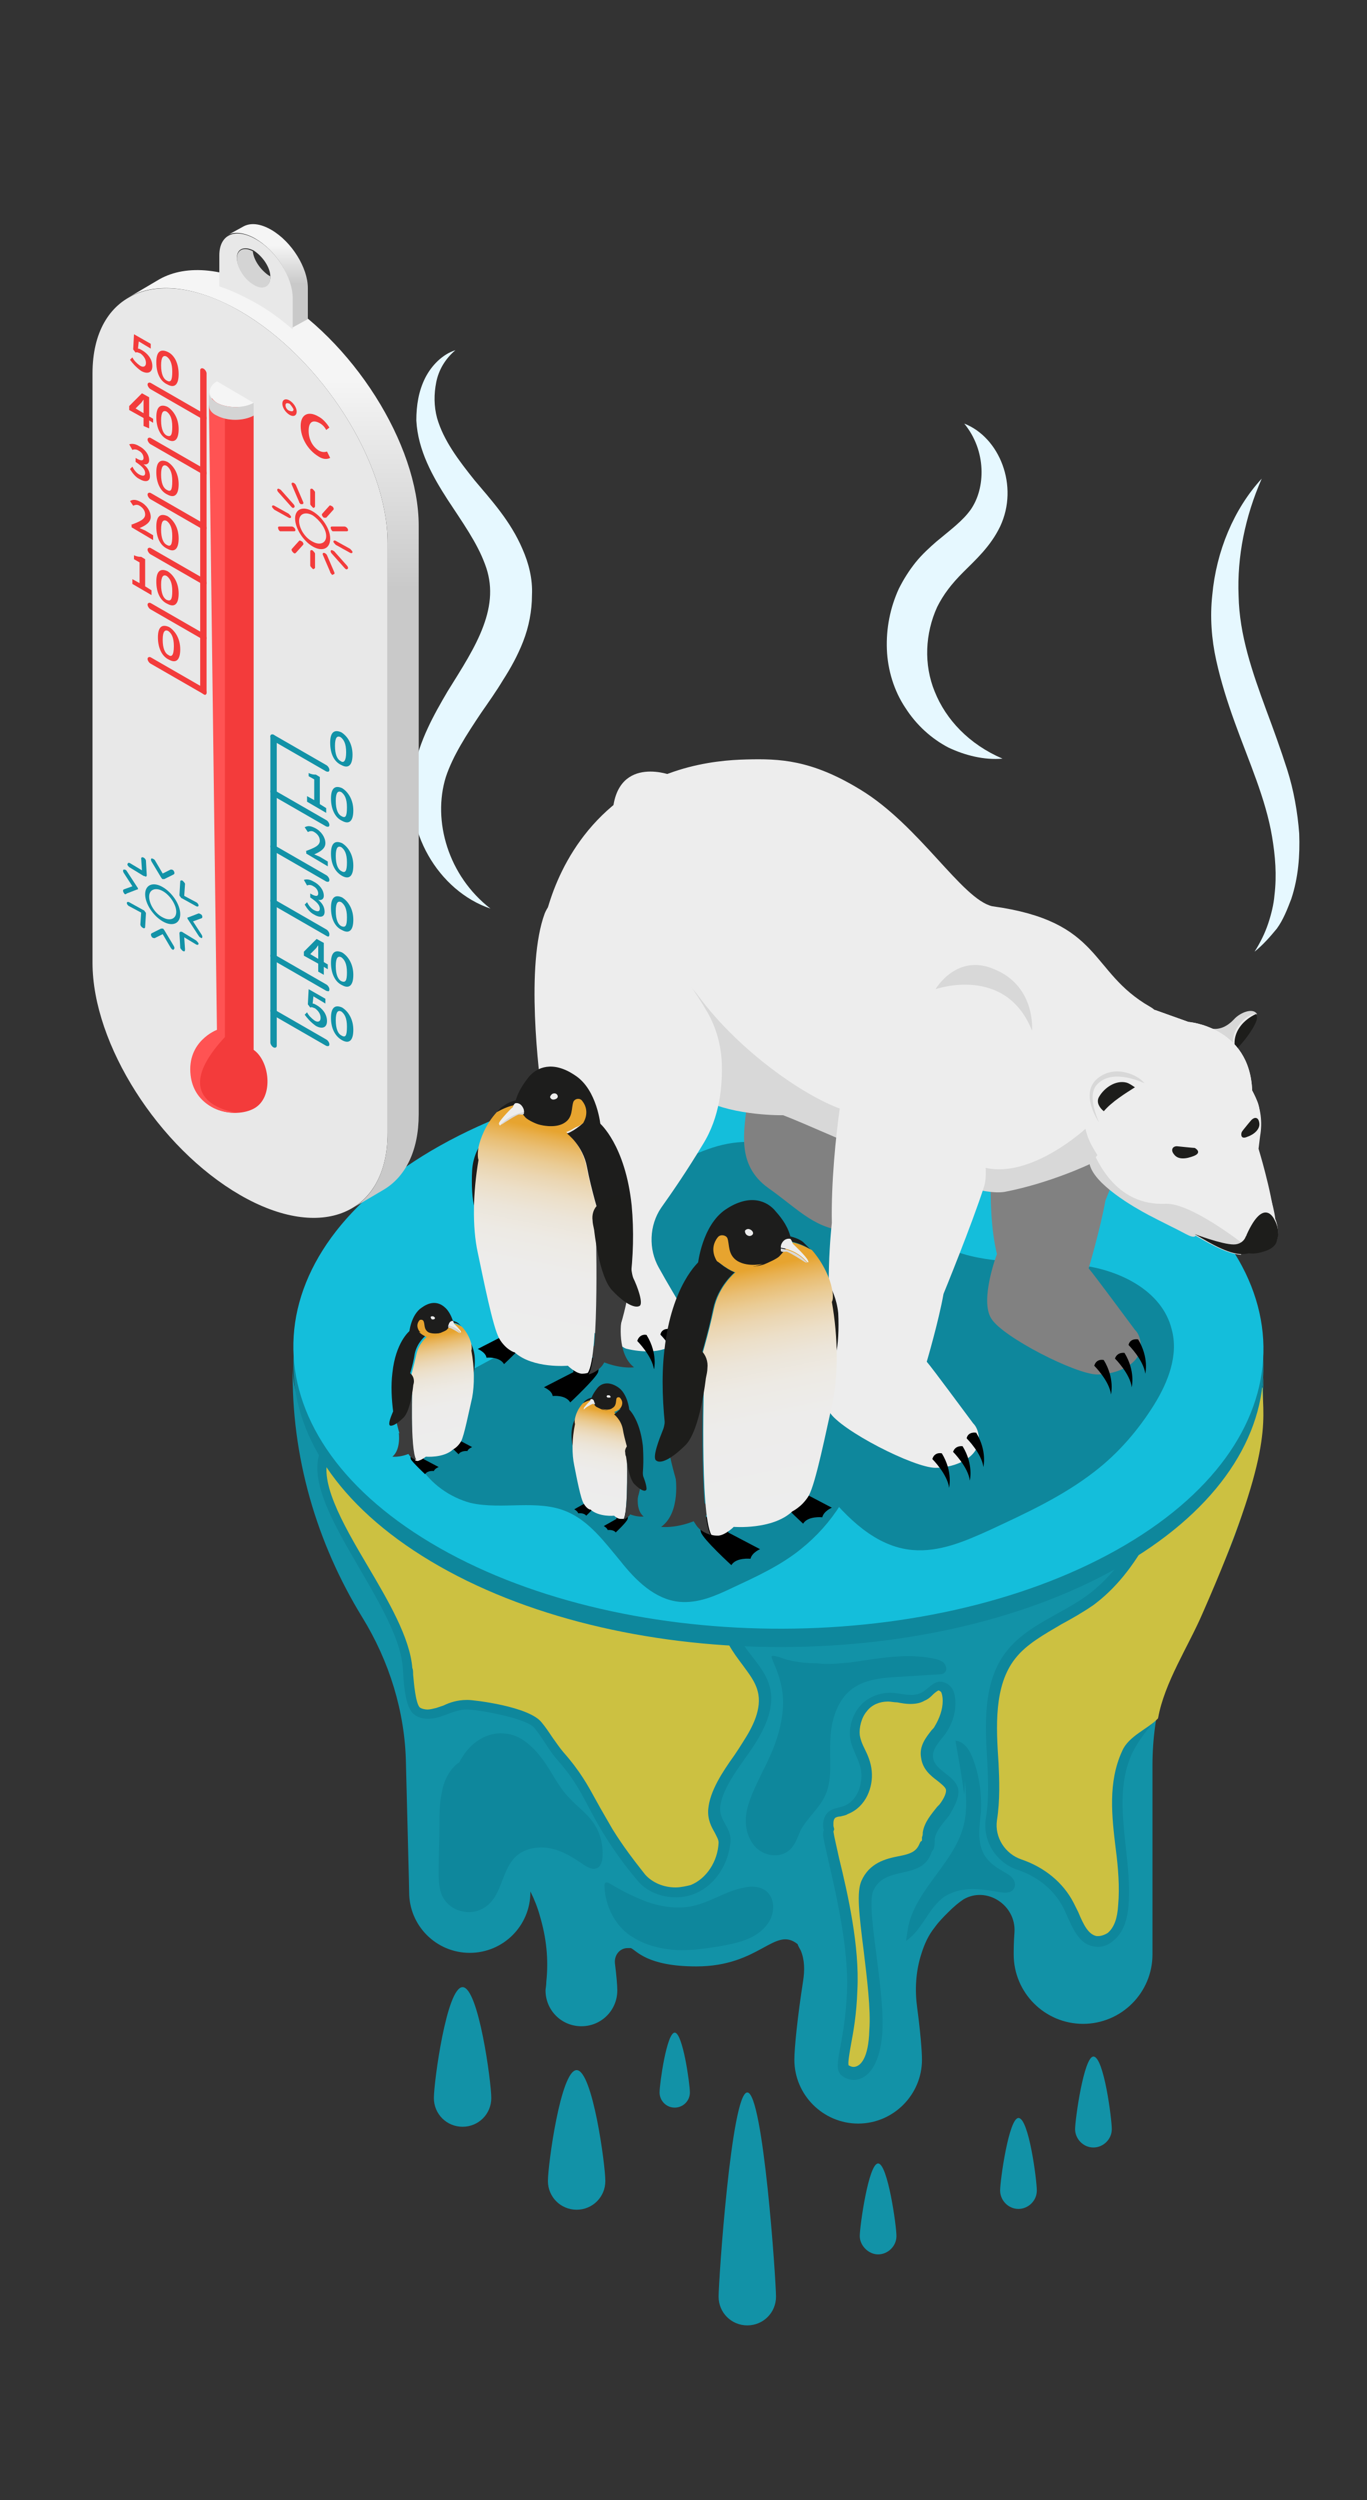 <?xml version="1.0" encoding="utf-8"?>
<!-- Generator: Adobe Illustrator 27.6.1, SVG Export Plug-In . SVG Version: 6.00 Build 0)  -->
<svg version="1.1" id="layer" xmlns="http://www.w3.org/2000/svg" xmlns:xlink="http://www.w3.org/1999/xlink" x="0px" y="0px"
	 viewBox="0 0 171.4 313.4" style="enable-background:new 0 0 171.4 313.4;" xml:space="preserve">
<rect x="0" y="0" width="171.4" height="313.4" fill="#333333" stroke="none"/>
<style type="text/css">
	.st0{fill:#1292A7;}
	.st1{fill:#E6F8FF;}
	.st2{enable-background:new    ;}
	.st3{fill:#0E879C;}
	.st4{fill:#CCC141;}
	.st5{fill:#14BEDB;}
	.st6{fill:#818181;}
	.st7{fill:#EDEDED;}
	.st8{fill:#D8D8D8;}
	.st9{fill:#1D1D1B;}
	.st10{fill:#3C3C3C;}
	.st11{fill:url(#SVGID_1_);}
	.st12{fill:#1D1D1C;}
	.st13{fill:#E7A42F;}
	.st14{fill:url(#SVGID_00000047046735736745677620000004127905602765208980_);}
	.st15{fill:url(#SVGID_00000017514427573023024790000012569681320984995234_);}
	.st16{fill:url(#SVGID_00000156587124806013034010000011319549226665171085_);}
	.st17{fill:#E8E8E8;}
	.st18{fill:url(#SVGID_00000118369845093010693320000013054981791104635811_);}
	.st19{fill:#F33B3B;}
	.st20{fill:#FF5353;}
	.st21{fill:#F5F5F5;}
	.st22{fill:#D4D4D4;}
	.st23{fill:url(#SVGID_00000070828297716689525910000005368513033112432530_);}
</style>
<g id="layer2">
</g>
<g id="layer3">
</g>
<g>
	<path class="st0" d="M75.9,273.4c0,2-1.6,3.6-3.6,3.6c-2,0-3.6-1.6-3.6-3.6c0-2,1.6-13.9,3.6-13.9
		C74.3,259.5,75.9,271.4,75.9,273.4z"/>
	<path class="st0" d="M97.3,287.9c0,2-1.6,3.6-3.6,3.6s-3.6-1.6-3.6-3.6c0-2,1.6-25.6,3.6-25.6S97.3,285.9,97.3,287.9z"/>
	<path class="st0" d="M61.6,263c0,2-1.6,3.6-3.6,3.6c-2,0-3.6-1.6-3.6-3.6s1.6-13.9,3.6-13.9C60,249.1,61.6,261,61.6,263z"/>
	<path class="st0" d="M139.4,266.9c0,1.3-1.1,2.3-2.3,2.3c-1.3,0-2.3-1.1-2.3-2.3s1.1-9.1,2.3-9.1
		C138.4,257.8,139.4,265.6,139.4,266.9z"/>
	<path class="st0" d="M130,274.6c0,1.3-1.1,2.3-2.3,2.3c-1.3,0-2.3-1.1-2.3-2.3c0-1.3,1.1-9.1,2.3-9.1
		C129,265.5,130,273.3,130,274.6z"/>
	<path class="st0" d="M112.4,280.3c0,1.3-1.1,2.3-2.3,2.3s-2.3-1.1-2.3-2.3s1.1-9.1,2.3-9.1S112.4,279,112.4,280.3z"/>
	<path class="st0" d="M86.5,262.3c0,1.1-0.9,1.9-1.9,1.9c-1.1,0-1.9-0.9-1.9-1.9c0-1.1,0.9-7.5,1.9-7.5
		C85.6,254.8,86.5,261.2,86.5,262.3z"/>
	<path class="st1" d="M157.3,119.3c0.7-1.1,1.3-2.3,1.7-3.5c0.4-1.2,0.7-2.4,0.8-3.6c0.3-2.5,0.1-4.9-0.3-7.3
		c-0.8-4.8-2.9-9.4-4.7-14.4c-0.9-2.5-1.7-5-2.3-7.7c-0.6-2.7-0.8-5.5-0.5-8.2c0.5-5.5,2.7-10.8,6.2-14.6c-2.1,4.8-3.1,9.8-2.9,14.7
		c0.1,4.9,1.7,9.5,3.5,14.4c0.9,2.4,1.8,4.9,2.6,7.4c0.8,2.5,1.3,5.3,1.5,8c0.1,2.7-0.1,5.5-1,8.2c-0.5,1.3-1,2.6-1.8,3.7
		C159.2,117.5,158.3,118.5,157.3,119.3z"/>
	<path class="st1" d="M61.5,113.9c-6.5-2.2-11.1-9.8-9.6-17.4c0.7-3.7,2.5-6.9,4.2-9.8c1.8-2.9,3.5-5.5,4.5-8.2
		c1-2.7,1.2-5.2,0.2-7.8c-1-2.7-2.8-5.2-4.7-8.1c-1.8-2.8-3.7-6.1-3.9-9.9c0-1.9,0.3-3.7,1.1-5.3c0.8-1.6,2.2-3,3.8-3.5
		c-1.3,1.1-2.1,2.5-2.4,4c-0.3,1.5-0.3,3,0.1,4.5c0.8,2.8,2.7,5.3,4.7,7.8c2.1,2.5,4.5,5.1,6,8.6c0.8,1.8,1.3,3.8,1.2,5.8
		c0,2-0.4,4-1.1,5.8c-0.7,1.8-1.6,3.4-2.5,4.8c-0.9,1.5-1.9,2.9-2.8,4.2c-1.8,2.7-3.5,5.3-4.4,8C54.2,102.9,56.2,109.8,61.5,113.9z"
		/>
	<path class="st1" d="M125.7,95.1c-2.3,0.2-4.7-0.4-6.8-1.4c-2.1-1.1-4-2.8-5.4-5c-1.4-2.1-2.2-4.7-2.3-7.3
		c-0.1-2.6,0.4-5.2,1.5-7.6c0.6-1.2,1.3-2.3,2.1-3.3c0.8-1,1.8-1.9,2.6-2.6c1.8-1.5,3.3-2.6,4.3-4c1.9-2.7,2-7.4-0.8-10.8
		c4.4,1.7,6.9,7.8,4.5,12.9c-1.2,2.5-3.1,4.2-4.6,5.7c-1.5,1.5-2.5,2.8-3.3,4.4c-1.5,3.3-1.7,7.2-0.3,10.6
		C118.6,90.2,121.5,93.3,125.7,95.1z"/>
	<path class="st1" d="M36.8,146.2c-1.9-1.1-3.7-2.3-5.4-3.5c-1.7-1.3-3.4-2.5-5.1-4c-0.8-0.8-1.7-1.6-2.4-2.6
		c-0.8-1-1.4-2.2-1.8-3.5c-0.8-2.6-0.6-5.3,0.1-7.6c0.3-1.2,0.8-2.3,1.2-3.3c0.5-1.1,1-2,1.6-3c1.1-1.9,2.1-3.6,3-5.3
		c0.9-1.7,1.5-3.4,1.6-5.3c0.2-1.9-0.1-3.9-1.3-5.7c2,0.9,3.4,3.2,4,5.5c0.6,2.3,0.3,4.9-0.3,7.1c-1.3,4.5-3.7,8-4.6,11.5
		c-0.5,1.7-0.6,3.4-0.3,4.9c0.3,1.5,1.2,3,2.4,4.5c1.2,1.6,2.6,3.3,3.9,5C34.5,142.5,35.7,144.3,36.8,146.2z"/>
	<g>
		<g class="st2">
			<g>
				<path class="st0" d="M158.4,172.7c-0.5,8.8-6.6,13.9-18.4,20.5l-5.6-1.1c-24.1,13.5-54.3,13.8-77.7-0.2
					c-11.5-6.9-20-11.8-20-20.6c-0.2,11.3,3,22.1,8.7,31.4c3.4,5.5,5.4,11.9,5.5,18.4c0.2,8.1,0.4,15.3,0.4,16.1
					c0,4.2,3.4,7.6,7.6,7.6c4.2,0,7.6-3.4,7.6-7.6c0,0,0-0.1,0-0.1c0.5,1,0.9,2,1.2,3.1c0.8,2.7,1.1,5.4,0.8,8.2
					c0,0.5-0.1,0.9-0.1,1.1c0,2.5,2,4.5,4.5,4.5c2.5,0,4.5-2,4.5-4.5c0-0.6-0.1-1.8-0.3-3.4c-0.1-1,0.6-1.9,1.6-1.9
					c0.1,0,0.3,0,0.4,0c0.7,0.3,2,2.3,8.2,2.3c8,0,9.8-5.1,12.7-2.8c0.1,0.3,0.3,0.6,0.4,0.8c0.5,1.2,0.5,2.5,0.3,3.8
					c-0.7,4.5-1.1,8.4-1.1,9.9c0,4.4,3.6,8,8,8s8-3.6,8-8c0-1.1-0.2-3.5-0.6-6.5c-0.3-2.2-0.2-4.5,0.5-6.7c0.4-1.3,0.9-2.4,1.7-3.4
					c0.5-0.7,1.1-1.3,1.7-1.9c0.7-0.7,1.3-1.2,1.9-1.6c2.9-1.7,6.6,0.7,6.4,4.1c-0.1,1.3-0.1,2.3-0.1,2.8c0,4.8,3.9,8.7,8.7,8.7
					c4.8,0,8.7-3.9,8.7-8.7c0-0.2,0-13.3,0-23.7c0-6.6,1.8-13.1,5.2-18.7C155.3,193.7,158.4,183.4,158.4,172.7z"/>
				<path class="st3" d="M64.6,189c-0.7,2.1-22.4-9.9-23.8-8.2c-4.8,6.3,9,19.6,9.7,28.2c0.1,1.5,0.2,4.6,1.2,5.7
					c0.8,0.9,2.3,0.9,3.5,0.5c1.2-0.4,2.4-1,3.6-0.9c1.6,0.1,7.2,1.1,8.2,2.3s1.7,2.6,2.7,3.8c3.2,3.6,3.5,5.4,6,9.5
					c1.3,2.1,2.6,3.9,4.2,5.8c1.7,2.1,5,2.7,7.4,1.6c2.5-1.1,4.1-3.8,4.3-6.5c0.1-1.7-1.4-2.5-1.3-4.2c0.2-2.6,2.9-5.7,4.3-7.9
					s2.6-4.8,1.9-7.3c-0.6-2.3-2.7-4-3.8-6.1c-1.7-3.1-1.3-6.8-1.6-10.2c-0.6-6.7-4.3-13.1-9.7-17.2c-3.1-2.3-8.6-4.5-12-1.6
					c-1.4,1.2-2.7,3.2-3.4,4.9C65,183.8,65.5,186.5,64.6,189z"/>
				<path class="st4" d="M84.7,236.6c-1.5,0-2.9-0.6-3.8-1.6c-1.5-1.9-2.8-3.6-4.1-5.7c-0.8-1.4-1.4-2.4-2-3.5c-1.1-2-2-3.7-4.2-6.2
					c-0.5-0.6-0.9-1.2-1.4-1.9c-0.4-0.6-0.8-1.2-1.3-1.8c-1.6-2-8.5-2.8-9.2-2.8c-0.1,0-0.1,0-0.2,0c-1.1,0-2.1,0.3-2.9,0.7
					c-0.3,0.1-0.6,0.2-0.9,0.3c-0.4,0.1-0.8,0.2-1.1,0.2c-0.3,0-0.8-0.1-1-0.3c-0.5-0.6-0.7-3-0.8-4.1c0-0.3,0-0.6-0.1-0.8
					c-0.3-3.8-3-8.4-5.6-12.8c-3.2-5.4-6.4-11-4.7-14.1c1.8,0.3,6.6,2.4,10.6,4.2c6.1,2.7,10,4.4,11.8,4.4c1.3,0,1.7-0.8,1.8-1.1
					c0.5-1.4,0.6-2.7,0.7-4c0.1-1.3,0.2-2.5,0.7-3.7c0.6-1.4,1.8-3.4,3-4.4c0.8-0.7,1.9-1,3.2-1c2.6,0,5.4,1.4,7.2,2.7
					c5.1,3.8,8.6,9.8,9.2,16.2c0.1,0.9,0.1,1.7,0.2,2.6c0.1,2.7,0.2,5.5,1.6,8.1c0.5,0.9,1.1,1.7,1.7,2.5c0.8,1.1,1.6,2.1,1.9,3.3
					c0.6,2.2-0.7,4.6-1.8,6.3c-0.3,0.5-0.7,1.1-1.1,1.7c-1.5,2.1-3.1,4.5-3.3,6.8c-0.1,1.3,0.4,2.2,0.8,2.9c0.3,0.6,0.5,0.9,0.5,1.3
					c-0.1,2.3-1.5,4.5-3.5,5.3C86.2,236.4,85.4,236.6,84.7,236.6z"/>
				<path class="st3" d="M120.1,224.1c-0.5-1.6-2.8-2.1-3.1-3.7c-0.2-1.1,0.8-2.1,1.5-3c0.8-1.1,1.3-2.5,1.3-3.9
					c0-0.6-0.1-1.3-0.4-1.8c-0.3-0.5-0.9-0.9-1.6-0.9c-0.9,0.1-1.5,1-2.3,1.4c-1.2,0.6-2.6,0-3.9,0c-1.4,0-2.9,0.6-3.8,1.7
					c-0.9,1-1.4,2.7-1.2,4c0.2,1.5,1.3,2.8,1.4,4.4c0.1,1.6-0.6,3.5-2.2,4.1c-0.6,0.2-1.4,0.3-1.9,0.7c-0.5,0.4-0.7,1.1-0.7,1.7
					c0,0.2,0,0.4,0.1,0.6c-0.1,0.2-0.1,0.4-0.1,0.7c0.5,3.1,3.3,12.5,3,19.6s-2.1,9.6-0.5,10.6c1.6,1.1,4.4,0.3,4.9-5.1
					c0.5-5.5-2.1-16-1.1-18.2c1.5-3.3,6.1-1.2,7.3-4.8c0,0,0,0,0,0c0.1-0.2,0.2-0.3,0.3-0.5c0.1-0.4,0.1-0.8,0.1-1.2
					c0.2-1.1,1.1-2,1.8-2.9C119.7,226.4,120.4,225.2,120.1,224.1z"/>
				<path class="st4" d="M107,259.1c-0.2,0-0.4-0.1-0.6-0.2c0,0,0,0,0,0c-0.1-0.3,0.1-1.5,0.3-2.6c0.3-1.6,0.7-3.8,0.8-6.8
					c0.3-5.5-1.2-12.1-2.3-16.6c-0.3-1.4-0.6-2.6-0.7-3.3c0,0,0,0,0,0l0.1-0.3l-0.1-0.4c0-0.1,0-0.3,0-0.4c0-0.3,0.1-0.5,0.2-0.6
					c0.1-0.1,0.4-0.2,0.7-0.2c0.3-0.1,0.6-0.1,0.9-0.3c2.3-0.9,3.2-3.4,3-5.4c-0.1-1.1-0.5-2-0.9-2.8c-0.3-0.6-0.5-1.1-0.6-1.7
					c-0.1-0.9,0.2-2.2,0.9-3c0.6-0.8,1.6-1.2,2.6-1.2l0.1,0c0.3,0,0.7,0.1,1.1,0.1c0.5,0.1,1.1,0.2,1.6,0.2c0.7,0,1.3-0.1,1.8-0.4
					c0.5-0.2,0.8-0.5,1.1-0.8c0.2-0.2,0.6-0.5,0.7-0.5c0,0,0.2,0.1,0.3,0.2c0.1,0.2,0.2,0.6,0.2,1.1c0,1.1-0.4,2.2-1,3.2
					c-0.1,0.2-0.2,0.3-0.4,0.5c-0.7,0.9-1.6,2-1.3,3.5c0.2,1.4,1.2,2.2,2,2.8c0.5,0.4,1,0.8,1.1,1.1c0.1,0.4-0.2,1.1-0.8,1.9
					c-0.1,0.1-0.2,0.2-0.3,0.3c-0.7,0.9-1.6,1.9-1.8,3.2c0,0.2,0,0.4-0.1,0.6c0,0.2,0,0.3,0,0.4c0,0,0,0.1-0.1,0.1l-0.1,0.1
					l-0.1,0.2c-0.4,1-1.1,1.3-2.7,1.6c-1.5,0.3-3.6,0.8-4.6,3.1c-0.6,1.4-0.3,4.1,0.3,8.8c0.4,3.4,0.9,7.3,0.7,9.9
					C108.9,258,107.9,259.1,107,259.1z"/>
				<path class="st3" d="M158.4,172.7c0-0.3,0-0.7,0-1C158.4,172,158.4,172.4,158.4,172.7z"/>
			</g>
		</g>
	</g>
	<path class="st3" d="M158.4,172.7c-0.4,8-5.5,12.9-15.2,18.7c-1.7,3.3-3.9,6.4-6.9,8.6c-3.3,2.4-7.5,3.7-10.1,7
		c-3,3.8-2.7,9.2-2.4,14c0.1,2.3,0.2,4.7-0.2,7c-0.4,2.8,1.3,5.5,4,6.4c2.4,0.8,4.5,2.4,5.7,4.7c1,2,1.7,4.6,3.9,4.9
		c0.9,0.2,1.9-0.2,2.6-0.9c1.2-1.1,1.6-2.8,1.7-4.3c0.5-6.3-2.2-13.1,0.4-18.9c0.8-1.7,2-3.2,3.3-4.6c0.7-4.5,2.3-8.8,4.7-12.6
		C155.3,193.7,158.4,183.4,158.4,172.7z"/>
	<path class="st4" d="M137.7,242.7c-0.1,0-0.1,0-0.2,0c-1-0.2-1.6-1.3-2.3-3c-0.2-0.4-0.4-0.8-0.6-1.2c-1.3-2.5-3.6-4.4-6.5-5.4
		c-2.1-0.7-3.4-2.8-3.1-4.9c0.4-2.5,0.3-5.2,0.2-7.2c-0.3-4.5-0.6-9.7,2.1-13.1c1.4-1.8,3.6-3,5.8-4.3c1.3-0.7,2.7-1.5,4-2.4
		c2.7-2,5-4.8,7.1-8.7c5.1-3.1,11.4-15.1,14.1-18.6c0.1,4.5,1.3,8.3-7.5,28.3c-1.8,4.2-4.8,8.7-5.6,13.2c-1.2,1.3-3.7,2.2-4.5,4.1
		c-1.8,3.9-1.3,8.2-0.8,12.3c0.3,2.3,0.5,4.8,0.3,7c-0.1,1.7-0.5,2.8-1.3,3.5C138.6,242.5,138.1,242.7,137.7,242.7z"/>
	<g>
		<path class="st3" d="M140,196.6c-24.1,13.5-62.6,13.1-86-0.9s-22.9-36.3,1.2-49.8c24.1-13.5,62.6-13.1,86,0.9
			C164.6,160.8,164.1,183.1,140,196.6z M97.6,171.2L97.6,171.2L97.6,171.2L97.6,171.2L97.6,171.2L97.6,171.2z"/>
	</g>
	<g>
		<path class="st5" d="M140,194.3c-24.1,13.5-62.6,13.1-86-0.9s-22.9-36.3,1.2-49.8c24.1-13.5,62.6-13.1,86,0.9
			S164.1,180.8,140,194.3z M97.6,169L97.6,169L97.6,169L97.6,169L97.6,169L97.6,169z"/>
	</g>
	<g>
		<path class="st3" d="M65.5,168.8c2.1,3.5,5.7,6,9.7,7c5.9,1.4,12.5-0.7,18.1,1.6c4.3,1.8,7.1,5.7,10,9.3c2.9,3.6,6.5,7.2,11.1,7.6
			c3.4,0.3,6.6-1.1,9.7-2.5c4.5-2.1,9.1-4.2,13.1-7.3c3-2.3,5.5-5.2,7.5-8.4c1.8-2.9,3.1-6.3,2.2-9.5c-1.2-4.8-6.5-7.4-11.4-8
			c-4.9-0.6-10,0-14.7-1.4c-5.1-1.5-9.3-5.2-13.6-8.4c-4.3-3.2-9.3-6.1-14.7-5.6c-3.4,0.3-6.5,2-9.6,3.6c-4.4,2.4-8.8,4.8-13.3,7.1
			c-1.7,0.9-4.4,1.8-5.8,3.2c-1.1,1.1-0.8,3.4-0.7,4.9c0.1,1.2,0.4,2.4,0.7,3.6C64.1,166,65,168.8,65.5,168.8z"/>
		<g>
			<g>
				<path class="st6" d="M125.6,127.2c-0.5,3.5-1.1,9.4-1,14.4c0,0-1.1,9.5,0.4,15.6c0,0-2.2,5.8-0.7,8.1c1.4,2.3,10.6,7,13.3,7
					c2.4,0,5.8-1.3,5.4-4.1c-0.1-0.6-0.3-1.1-0.7-1.5c-1.2-1.6-5.1-6.9-5.8-7.7c0,0,1.5-5.1,2.1-8.5c0,0,3.6-8.8,5.1-13.5
					c1.3-4.2-3.5-19.9-14.2-15.1C127.3,122.9,125.9,124.9,125.6,127.2z"/>
				<path d="M137.2,171.2c0,0,1.9,1.9,2.1,3.6c0,0,0.5-2-0.9-4.3C138.5,170.5,137.5,170.2,137.2,171.2z"/>
				<path d="M139.8,170.3c0,0,1.9,1.9,2.1,3.6c0,0,0.5-2-0.9-4.3C141.1,169.6,140.1,169.4,139.8,170.3z"/>
				<path d="M141.5,168.6c0,0,1.9,1.9,2.1,3.6c0,0,0.5-2-0.9-4.3C142.7,167.9,141.7,167.7,141.5,168.6z"/>
			</g>
			<g>
				<path class="st6" d="M114.7,112.5c0.8,1.5,1.3,3.1,1.5,4.8c0.2,2.8,0.1,7.4-2.3,11.2c-1.8,2.9-3.6,5.6-5,7.7
					c-1.6,2.3-1.7,5.4-0.3,7.9c1.3,2.3,2.9,5,4,6.7c0,0-1,3.7-5.7,3.6c-4.7-0.2-6.5-2.6-10.6-5.5c-4-2.9-3-7.1-2.6-10.8
					c0.3-3.7,1-10.3,0.4-14.6c-0.6-4.2-2.2-17.5,0.2-24C96.6,93.5,108.6,101.5,114.7,112.5z"/>
				<path d="M105.7,152.9c0,0,1.9,1.9,2.1,3.6c0,0,0.5-2-0.9-4.3C106.9,152.1,105.9,151.9,105.7,152.9z"/>
				<path d="M108.6,152.5c0,0,1.9,1.9,2.1,3.6c0,0,0.5-2-0.9-4.3C109.8,151.8,108.8,151.5,108.6,152.5z"/>
				<path d="M110.6,151c0,0,1.9,1.9,2.1,3.6c0,0,0.5-2-0.9-4.3C111.8,150.2,110.8,150,110.6,151z"/>
			</g>
			<path class="st7" d="M83.9,97.1c0,0-7.5-2.7-7.1,6.3C77.3,112.5,83.9,97.1,83.9,97.1z"/>
			<path class="st7" d="M93.6,95.2c4.1-0.1,8.1,0,14.3,3.8c7.4,4.5,12.7,13.7,16.5,14.6c13.9,1.9,12.1,8.2,19.8,12.6
				c2.9,1.6,3.9,8.9,3.9,8.9l-11.6,10.5c0,0-5.7,0.7-10.4,2.8c-4.7,2.1-22.6-7.9-28.1-10c0,0-6.1,0.1-9.9-1.9
				c-3.8-2-18.7-13.1-20.2-18.9c0,0,0.7-8.2,7-14.8C81.3,96.1,89.5,95.3,93.6,95.2z"/>
			<g>
				<path class="st7" d="M151.5,128.8c0,0-0.1,2.5,3.2-0.7c1.1-1.1,2.2-1.4,2.9-1l-3.9,5.9L151.5,128.8z"/>
				<path class="st8" d="M155.1,132c0,0-1.4-1.5,0.4-3.7c0.5-0.6,1.4-1.3,2.1-1.2c-0.5-0.8-2.1-0.2-2.9,0.7c-1.7,1.8-3.2,1-3.2,1
					l2.2,4.2c0,0,0.1-0.1,0.2-0.2L155.1,132z"/>
				<path class="st9" d="M154.7,131.8c1.3-1.1,2.8-3.3,2.9-4.1c0-0.3,0-0.4-0.1-0.6c-1.7,0.8-2.6,2.1-2.7,3.4
					C154.8,131.6,154.7,131.8,154.7,131.8z"/>
			</g>
			<path class="st7" d="M144.8,126.6l4.2,1.5c0,0,7.7,0.6,8,8.6c0,0,0.3,0.5,0.7,1.5c0.5,1.4,0.2,2.9-0.7,4l-0.5,0.6
				c0,0,3,6.5,3.4,10c0,0,0.6,1.3,0.2,2.6c-0.4,1.3-2.6,1.6-4.5,1.6c-1.9-0.1-4.8-1.9-5.7-2.4c0,0-0.1,0.4-1.2-0.2
				c-1.1-0.6-3.1-1.5-4.7-2.4c-1.7-0.9-6.9-3.9-7.4-6.5c-0.4-2.6-1.3-6.4,0.7-10.9C139.2,130.4,140.9,128.4,144.8,126.6z"/>
			<path class="st7" d="M144.8,126.6l4.2,1.5c0,0,7.7,0.6,8,8.6c0,0,0.1,0.2,0.3,0.6c0.8,1.6,1,3.4,0.7,5.1l-0.2,1.6
				c0,0,1.6,5.2,2,8.8c0,0,0.6,1.3,0.2,2.6c-0.4,1.3-2.6,1.6-4.5,1.6c-1.9-0.1-4.8-1.9-5.7-2.4c0,0-0.1,0.4-1.2-0.2
				c-1.1-0.6-3.1-1.5-4.7-2.4c-1.7-0.9-6.9-3.9-7.4-6.5c-0.4-2.6-1.3-6.4,0.7-10.9C139.2,130.4,140.9,128.4,144.8,126.6z"/>
			<path class="st8" d="M137.6,144.8c-0.7-1.1-1.3-2.2-1.5-3.3c0,0-6.7,6.2-12.5,4.9c-5.8-1.3-13.7-5.8-18.2-7.4
				c-4.5-1.6-12.6-7.1-17.8-14.1c-4.9-6.7-17.5-7.6-17.8-7.8c-0.1-0.1-0.7-0.2-1.6-0.3c-0.1,0.6-0.1,1-0.1,1
				c1.5,5.8,16.4,18,20.2,20.1c3.8,2,9.9,1.9,9.9,1.9c5.5,2.1,22.8,10.5,27.8,9.6c5.7-1.1,10.7-3.5,10.7-3.5L137.6,144.8z"/>
			<path class="st8" d="M155.7,157.1c-0.6-0.9,0-1.3,0-1.3s-6.4-5-9.5-4.9c-6.3,0.3-9-5.3-10.1-9.3c0.1,1.6,0.3,3,0.5,4.2
				c0.4,2.6,5.7,5.6,7.4,6.5c1.7,0.9,3.6,1.8,4.7,2.4c1.1,0.6,1.2,0.2,1.2,0.2c0.9,0.5,3.8,2.3,5.7,2.4
				C155.6,157.1,155.7,157.1,155.7,157.1z"/>
			<path class="st9" d="M147.7,143.7c0,0,1.9,0.2,2.1,0.2c0.2,0.1,0.9,0.6-0.1,1c-1,0.4-2,0.5-2.5-0.2
				C146.7,144.1,147.1,143.6,147.7,143.7z"/>
			<path class="st9" d="M156.9,140.4c0,0-1.1,1.3-1.2,1.5c-0.1,0.2-0.2,1,0.7,0.6c0.9-0.3,1.6-1,1.5-1.7
				C157.8,140,157.3,140,156.9,140.4z"/>
			<path class="st7" d="M137.8,140.7c0,0-2.5-3.6-0.2-5.5c2.3-1.9,5.3-0.3,5.9,0.6C143.5,135.8,138,138.4,137.8,140.7z"/>
			<path class="st8" d="M137.8,140.7c0,0-2.5-3.6-0.2-5.5c2.3-1.9,5.3-0.3,5.9,0.6c0,0-3.8-1.9-5.8,0
				C136.9,136.5,136.6,137.9,137.8,140.7z"/>
			<path class="st9" d="M137.8,137.5c-0.4,0.7,0.1,1.4,0.6,1.8c1-1.2,2.8-2.3,3.9-3c-0.3-0.2-0.7-0.5-1.1-0.6
				C139.9,135.4,138.5,136.3,137.8,137.5z"/>
			<path class="st8" d="M117.3,124c0,0,8.8-3.1,12.1,5.2c0,0,0.5-5.4-4.5-7.6C120,119.3,117.3,124,117.3,124z"/>
			<path class="st9" d="M159.8,152.9c0,0-1.3-3-3.5,1.9c0,0.1-0.1,0.2-0.1,0.2c-0.2,0.6-0.8,1-1.5,1c0,0,0,0,0,0
				c-1.5,0-4.9-1.3-4.9-1.3c0.9,0.5,3.8,2.4,5.7,2.5c0.4,0,0.7,0,1.1-0.1c0.5,0.1,1.2,0,1.8-0.2c0.8-0.2,1.6-0.7,1.7-1.4
				C160.6,154.2,159.8,152.9,159.8,152.9z"/>
			<g>
				<path class="st7" d="M88.7,126.9c1.1,1.9,1.7,4.1,1.8,6.3c0.1,2.8-0.2,6.8-2.4,10.3c-1.8,3-3.7,5.8-5.2,7.9
					c-1.5,2.2-1.6,5.2-0.3,7.5c1.1,2,2.5,4.3,3.5,6c0.4,0.7,0.4,1.5-0.1,2.2c-0.7,1.1-2.2,2.4-5.1,2.3c-4.7-0.2-6.5-2.6-10.6-5.5
					c-4-2.9-3-7.1-2.6-10.8c0.3-3.7,1-10.3,0.4-14.6c-0.6-4.2-2.2-17.5,0.2-24C70.8,108.4,82.6,116.2,88.7,126.9z"/>
				<path d="M79.9,168.1c0,0,1.9,1.9,2.1,3.6c0,0,0.5-2-0.9-4.3C81.2,167.3,80.2,167.1,79.9,168.1z"/>
				<path d="M82.8,167.3c0,0,1.9,1.9,2.1,3.6c0,0,0.5-2-0.9-4.3C84,166.6,83,166.4,82.8,167.3z"/>
				<path d="M84.9,165.8c0,0,1.9,1.9,2.1,3.6c0,0,0.5-2-0.9-4.3C86.1,165.1,85.1,164.9,84.9,165.8z"/>
			</g>
			<g>
				<path class="st7" d="M105.3,138.9c-0.5,3.5-1.1,9.4-1,14.4c0,0-1.1,9.5,0.4,15.6c0,0-2.2,5.8-0.7,8.1c1.4,2.3,10.6,7,13.3,7
					c2.4,0,5.8-1.3,5.4-4.1c-0.1-0.6-0.3-1.1-0.7-1.5c-1.2-1.6-5.1-6.9-5.8-7.7c0,0,1.5-5.1,2.1-8.5c0,0,3.6-8.8,5.1-13.5
					c1.3-4.2-3.5-19.9-14.2-15.1C107,134.6,105.6,136.7,105.3,138.9z"/>
				<path d="M116.9,182.9c0,0,1.9,1.9,2.1,3.6c0,0,0.5-2-0.9-4.3C118.2,182.2,117.2,181.9,116.9,182.9z"/>
				<path d="M119.5,182c0,0,1.9,1.9,2.1,3.6c0,0,0.5-2-0.9-4.3C120.8,181.3,119.8,181.1,119.5,182z"/>
				<path d="M121.2,180.3c0,0,1.9,1.9,2.1,3.6c0,0,0.5-2-0.9-4.3C122.4,179.6,121.4,179.4,121.2,180.3z"/>
			</g>
		</g>
	</g>
	<g>
		<g>
			<path class="st3" d="M52.6,183.7c1.4,2.3,3.8,4,6.4,4.7c4,0.9,8.4-0.5,12.1,1.1c2.8,1.2,4.7,3.8,6.7,6.2c1.9,2.4,4.3,4.8,7.4,5.1
				c2.3,0.2,4.4-0.7,6.5-1.7c3-1.4,6.1-2.8,8.7-4.9c2-1.6,3.7-3.5,5-5.6c1.2-1.9,2.1-4.2,1.5-6.4c-0.8-3.2-4.3-4.9-7.6-5.3
				c-3.3-0.4-6.7,0-9.8-0.9c-3.4-1-6.2-3.5-9.1-5.6c-2.9-2.1-6.2-4.1-9.8-3.8c-2.3,0.2-4.4,1.3-6.4,2.4c-3,1.6-5.9,3.2-8.9,4.8
				c-1.2,0.6-2.9,1.2-3.9,2.1c-0.7,0.8-0.6,2.3-0.5,3.3c0.1,0.8,0.2,1.6,0.5,2.4C51.7,181.8,52.3,183.7,52.6,183.7z"/>
		</g>
		<g>
			<path d="M91.3,192.1l4,2.1c0,0-1,0.4-1.2,1.2c0,0-1.8-0.2-2.4,0.8c0,0-3.5-3.2-3.8-4.1c-0.3-0.9,0.2-1.9,1.4-2.3
				C90.4,189.4,91.5,190,91.3,192.1z"/>
			<path d="M100.3,186.9l4,2.1c0,0-1,0.4-1.2,1.2c0,0-1.8-0.2-2.4,0.8c0,0-3.5-3.2-3.8-4.1c-0.3-0.9,0.2-1.9,1.4-2.3
				C99.4,184.2,100.5,184.8,100.3,186.9z"/>
			<path class="st10" d="M84.7,185.1c0,0,0.7,4.5-1.8,6.3c0,0,3,0.4,6.5-2L84.7,185.1z"/>
			<path class="st9" d="M104.2,161.5c0,0,0.7,1.2,0.9,3.1c0.1,1.9,0,4.1-0.3,5.1c0,0-0.8-2.2-1-4
				C103.6,163.7,103.4,162.3,104.2,161.5z"/>
			<linearGradient id="SVGID_1_" gradientUnits="userSpaceOnUse" x1="99.31" y1="190.187" x2="92.478" y2="156.666">
				<stop  offset="0" style="stop-color:#EDEDED"/>
				<stop  offset="0.364" style="stop-color:#EDECEB"/>
				<stop  offset="0.495" style="stop-color:#EDEAE4"/>
				<stop  offset="0.589" style="stop-color:#ECE5D9"/>
				<stop  offset="0.665" style="stop-color:#ECDFC8"/>
				<stop  offset="0.73" style="stop-color:#EBD6B2"/>
				<stop  offset="0.787" style="stop-color:#EACC96"/>
				<stop  offset="0.839" style="stop-color:#E9BF76"/>
				<stop  offset="0.885" style="stop-color:#E8B152"/>
				<stop  offset="0.921" style="stop-color:#E7A42F"/>
			</linearGradient>
			<path class="st11" d="M101.4,187.5c0.9-1.6,2.2-8.2,3-11.7c0.7-3.5,0.7-8.1-0.1-12.6c0,0,0.3-0.4,0-1.7c-0.2-1.1-1-3.1-2.5-4.8
				c-0.8-0.4-1.8-0.9-2.7-1c-1.6-0.1-4.2,1.8-5.4,2.2c0,0-1.8-1.3-2.8-2.1c-0.2,0.1-0.3,0.1-0.5,0.2c-0.4,0.3-0.9,0.8-0.9,1.2
				c0,0.7,1.6,1.9,2.7,2.3c0,0-2.1,1.7-2.7,4.6c-0.6,2.9-1.8,6.9-1.8,6.9l0.6,0.8c0,0-0.6,18.1,0.9,20.6c0.3,0.1,0.6,0.1,0.9,0.1
				c0.9-0.1,1.9-1.1,1.9-1.1s4.8,0.4,7.3-1.9C99.2,189.5,100.5,189,101.4,187.5z"/>
			<g>
				<path class="st12" d="M99,155.6c0.8,0.1,1.8,0.5,2.6,1c-0.3-0.3-0.6-0.6-0.9-0.9c-1.6-1.3-6.4-1.4-9.9,0
					c1.1,0.9,2.8,2.1,2.8,2.1C94.9,157.4,97.4,155.5,99,155.6z"/>
				<path class="st12" d="M90.4,155.9c0.2-0.1,0.3-0.1,0.5-0.2C90.7,155.8,90.5,155.9,90.4,155.9z"/>
				<path class="st10" d="M88.2,171.8l-4.7,7.9c0.7,4.8,2.1,9,3.8,11.5c0.4,0.6,1.1,1,1.8,1.2C87.6,189.9,88.2,171.8,88.2,171.8z"/>
				<path class="st12" d="M89.5,157.2c0-0.4,0.5-0.9,0.9-1.2c-1.1,0.5-2.1,1.2-2.7,2.1c0,0-3.5,2.9-4.4,11.2
					c-0.4,3.4-0.2,7.1,0.2,10.4l4.7-7.9l-0.6-0.8c0,0,1.2-3.9,1.8-6.9c0.6-2.9,2.7-4.6,2.7-4.6C91.1,159.1,89.4,157.9,89.5,157.2z"
					/>
				<polygon class="st7" points="90.4,155.9 90.4,155.9 90.4,155.9 				"/>
				<polygon class="st7" points="90.9,155.7 90.9,155.7 90.9,155.7 				"/>
			</g>
			<path class="st9" d="M85.5,167.9c0.7,0.2,1.6,0.6,2.4,1.4c0.6,0.5,0.9,1.4,0.8,2.2c0,0.4-0.1,0.8-0.2,1.3c0,0-0.7,6.4-2.5,8.3
				c-1.9,1.9-3.2,2.4-3.7,2c-0.6-0.3,0.4-2.8,0.8-3.8c0.5-1,0.5-5.1,0.4-6.2c-0.1-0.8-0.3-3.1,0.4-4.5
				C84.1,168,84.8,167.7,85.5,167.9z"/>
			<path class="st12" d="M87.5,158.5c0,0,0.5-4.9,3.5-6.9c3-2,5.2-1.1,6.3,0.3c0.8,0.9,1.6,2,1.9,3.5c0,0-0.5,1.1-1.5,2.1
				c-0.3,0.3-1.4,0.8-1.9,1c-1.9,0.6-3.2,0.1-4.1-0.3c-0.4-0.2-1,0-1.7,0C88.9,158.1,87.8,158.2,87.5,158.5z"/>
			<path class="st13" d="M92.5,158.1c-1.3-0.8-1-2.1-1.3-2.9c-0.2-0.4-0.9-0.5-1.2-0.1c-1.2,1.5-0.1,3-0.1,3s0.6,0.4,0.9,0.6
				c0.9,0.4,3.2,0.4,4.9-0.3C95.8,158.4,93.9,158.9,92.5,158.1z"/>
			<path class="st7" d="M94.4,154.7c-0.1,0.2-0.4,0.3-0.6,0.2c-0.3-0.1-0.4-0.4-0.4-0.6c0.1-0.2,0.4-0.3,0.6-0.2
				C94.3,154.2,94.5,154.5,94.4,154.7z"/>
			<g>
				<path class="st8" d="M97.9,156.5c0,0.1,0,0.2,0,0.3c0.1,0.2,0.4,0.1,0.7,0.1c0.3,0,2.3,1.3,2.3,1.3c0,0,0.2,0.1,0.3,0.1
					C100,156.9,98.5,156.6,97.9,156.5z"/>
				<path class="st7" d="M101.3,158c-0.2-0.5-1.7-1.9-1.9-2.1c0,0-0.1-0.4-0.3-0.6c0,0-0.7-0.2-1.1,0.6c-0.1,0.2-0.1,0.4-0.1,0.5
					c0.6,0.1,2.1,0.4,3.3,1.8C101.4,158.3,101.4,158.2,101.3,158z"/>
			</g>
		</g>
		<g>
			<path d="M71.9,172l-3.7,1.9c0,0,1,0.4,1.1,1.1c0,0,1.6-0.2,2.2,0.8c0,0,3.2-3,3.5-3.8c0.2-0.8-0.2-1.8-1.3-2.1
				C72.6,169.6,71.7,170.1,71.9,172z"/>
			<path d="M63.6,167.2l-3.7,1.9c0,0,1,0.4,1.1,1.1c0,0,1.6-0.2,2.2,0.8c0,0,3.2-3,3.5-3.8c0.2-0.8-0.2-1.8-1.3-2.1
				C64.4,164.8,63.4,165.3,63.6,167.2z"/>
			<path class="st10" d="M77.9,165.6c0,0-0.6,4.1,1.6,5.8c0,0-2.7,0.4-6-1.8L77.9,165.6z"/>
			<path class="st9" d="M60,143.9c0,0-0.7,1.1-0.8,2.8c-0.1,1.7,0,3.8,0.3,4.6c0,0,0.7-2,0.9-3.7C60.6,146,60.8,144.6,60,143.9z"/>
			
				<linearGradient id="SVGID_00000037681329166572228910000011120779431138077857_" gradientUnits="userSpaceOnUse" x1="-921.45" y1="170.287" x2="-927.728" y2="139.488" gradientTransform="matrix(-1 0 0 1 -856.96 0)">
				<stop  offset="0" style="stop-color:#EDEDED"/>
				<stop  offset="0.364" style="stop-color:#EDECEB"/>
				<stop  offset="0.495" style="stop-color:#EDEAE4"/>
				<stop  offset="0.589" style="stop-color:#ECE5D9"/>
				<stop  offset="0.665" style="stop-color:#ECDFC8"/>
				<stop  offset="0.73" style="stop-color:#EBD6B2"/>
				<stop  offset="0.787" style="stop-color:#EACC96"/>
				<stop  offset="0.839" style="stop-color:#E9BF76"/>
				<stop  offset="0.885" style="stop-color:#E8B152"/>
				<stop  offset="0.921" style="stop-color:#E7A42F"/>
			</linearGradient>
			<path style="fill:url(#SVGID_00000037681329166572228910000011120779431138077857_);" d="M62.6,167.8c-0.8-1.4-2-7.5-2.7-10.8
				c-0.7-3.2-0.6-7.5,0.1-11.6c0,0-0.2-0.4,0-1.6c0.2-1,0.9-2.9,2.3-4.4c0.7-0.4,1.7-0.9,2.5-0.9c1.5-0.1,3.8,1.6,4.9,2
				c0,0,1.6-1.2,2.6-2c0.1,0.1,0.3,0.1,0.4,0.2c0.3,0.3,0.8,0.7,0.8,1.1c0,0.6-1.5,1.8-2.5,2.1c0,0,1.9,1.5,2.5,4.2
				c0.5,2.7,1.6,6.3,1.6,6.3l-0.5,0.8c0,0,0.6,16.7-0.9,18.9c-0.3,0.1-0.6,0.1-0.8,0.1c-0.8-0.1-1.7-1-1.7-1s-4.4,0.4-6.7-1.7
				C64.6,169.6,63.4,169.2,62.6,167.8z"/>
			<g>
				<path class="st12" d="M64.7,138.5c-0.8,0.1-1.7,0.5-2.4,0.9c0.3-0.3,0.5-0.6,0.9-0.8c1.4-1.2,5.8-1.3,9.1,0c-1,0.8-2.6,2-2.6,2
					C68.6,140.2,66.2,138.4,64.7,138.5z"/>
				<path class="st12" d="M72.7,138.8c-0.1-0.1-0.3-0.1-0.4-0.2C72.4,138.7,72.5,138.7,72.7,138.8z"/>
				<path class="st10" d="M74.7,153.3l4.3,7.3c-0.6,4.4-1.9,8.3-3.5,10.6c-0.4,0.5-1,0.9-1.7,1.1C75.2,170,74.7,153.3,74.7,153.3z"
					/>
				<path class="st12" d="M73.5,140c0-0.4-0.5-0.9-0.8-1.1c1,0.5,1.9,1.1,2.5,1.9c0,0,3.2,2.7,4,10.3c0.3,3.2,0.2,6.5-0.2,9.6
					l-4.3-7.3l0.5-0.8c0,0-1.1-3.6-1.6-6.3c-0.5-2.7-2.5-4.2-2.5-4.2C72.1,141.7,73.6,140.6,73.5,140z"/>
				<polygon class="st7" points="72.7,138.8 72.7,138.8 72.7,138.8 				"/>
				<polygon class="st7" points="72.3,138.6 72.3,138.6 72.3,138.6 				"/>
			</g>
			<path class="st9" d="M77.2,149.8c-0.6,0.2-1.4,0.5-2.2,1.2c-0.6,0.5-0.8,1.3-0.7,2c0,0.3,0.1,0.7,0.2,1.2c0,0,0.6,5.9,2.3,7.6
				c1.7,1.8,2.9,2.2,3.4,1.9c0.5-0.3-0.3-2.5-0.8-3.5c-0.4-1-0.5-4.7-0.3-5.7c0.1-0.8,0.3-2.8-0.4-4.2
				C78.5,149.9,77.8,149.7,77.2,149.8z"/>
			<path class="st12" d="M75.3,141.1c0,0-0.4-4.5-3.2-6.3c-2.8-1.9-4.8-1-5.8,0.2c-0.7,0.9-1.4,1.9-1.7,3.2c0,0,0.5,1,1.3,1.9
				c0.3,0.3,1.3,0.8,1.8,0.9c1.8,0.6,3,0.1,3.8-0.3c0.3-0.2,0.9,0,1.6,0C74.1,140.8,75.1,140.9,75.3,141.1z"/>
			<path class="st13" d="M70.7,140.8c1.2-0.7,0.9-1.9,1.2-2.7c0.2-0.4,0.8-0.5,1.1-0.1c1.1,1.4,0.1,2.8,0.1,2.8s-0.5,0.4-0.9,0.5
				c-0.8,0.4-2.9,0.4-4.5-0.3C67.7,141,69.5,141.5,70.7,140.8z"/>
			<path class="st7" d="M69,137.6c0.1,0.2,0.3,0.3,0.6,0.2c0.3-0.1,0.4-0.3,0.3-0.5c-0.1-0.2-0.3-0.3-0.6-0.2
				C69.1,137.2,68.9,137.5,69,137.6z"/>
			<g>
				<path class="st8" d="M65.7,139.3c0,0.1,0,0.2,0,0.3c-0.1,0.2-0.4,0.1-0.6,0.1c-0.3,0-2.1,1.2-2.1,1.2c0,0-0.2,0.1-0.2,0.1
					C63.8,139.7,65.2,139.4,65.7,139.3z"/>
				<path class="st7" d="M62.6,140.7c0.2-0.4,1.5-1.8,1.7-1.9c0,0,0.1-0.4,0.3-0.5c0,0,0.6-0.2,1,0.6c0.1,0.2,0.1,0.3,0.1,0.5
					c-0.5,0.1-1.9,0.4-3,1.7C62.6,141,62.5,140.9,62.6,140.7z"/>
			</g>
		</g>
		<g>
			<path d="M77.3,190.4l-1.6,0.9c0,0,0.4,0.2,0.5,0.5c0,0,0.7-0.1,1,0.3c0,0,1.4-1.3,1.5-1.7c0.1-0.4-0.1-0.8-0.6-0.9
				C77.7,189.3,77.2,189.5,77.3,190.4z"/>
			<path d="M73.6,188.3l-1.6,0.9c0,0,0.4,0.2,0.5,0.5c0,0,0.7-0.1,1,0.3c0,0,1.4-1.3,1.5-1.7c0.1-0.4-0.1-0.8-0.6-0.9
				C74,187.2,73.6,187.4,73.6,188.3z"/>
			<path class="st10" d="M80,187.5c0,0-0.3,1.8,0.7,2.6c0,0-1.2,0.2-2.7-0.8L80,187.5z"/>
			<path class="st9" d="M72.1,177.9c0,0-0.3,0.5-0.4,1.3c-0.1,0.8,0,1.7,0.1,2.1c0,0,0.3-0.9,0.4-1.6
				C72.3,178.8,72.4,178.2,72.1,177.9z"/>
			
				<linearGradient id="SVGID_00000082333934958022798230000003685456198660796339_" gradientUnits="userSpaceOnUse" x1="-931.004" y1="189.635" x2="-933.792" y2="175.954" gradientTransform="matrix(-1 0 0 1 -856.96 0)">
				<stop  offset="0" style="stop-color:#EDEDED"/>
				<stop  offset="0.364" style="stop-color:#EDECEB"/>
				<stop  offset="0.495" style="stop-color:#EDEAE4"/>
				<stop  offset="0.589" style="stop-color:#ECE5D9"/>
				<stop  offset="0.665" style="stop-color:#ECDFC8"/>
				<stop  offset="0.73" style="stop-color:#EBD6B2"/>
				<stop  offset="0.787" style="stop-color:#EACC96"/>
				<stop  offset="0.839" style="stop-color:#E9BF76"/>
				<stop  offset="0.885" style="stop-color:#E8B152"/>
				<stop  offset="0.921" style="stop-color:#E7A42F"/>
			</linearGradient>
			<path style="fill:url(#SVGID_00000082333934958022798230000003685456198660796339_);" d="M73.2,188.5c-0.4-0.6-0.9-3.3-1.2-4.8
				c-0.3-1.4-0.3-3.3,0.1-5.2c0,0-0.1-0.2,0-0.7c0.1-0.5,0.4-1.3,1-1.9c0.3-0.2,0.7-0.4,1.1-0.4c0.7,0,1.7,0.7,2.2,0.9
				c0,0,0.7-0.5,1.1-0.9c0.1,0,0.1,0.1,0.2,0.1c0.2,0.1,0.4,0.3,0.4,0.5c0,0.3-0.7,0.8-1.1,0.9c0,0,0.9,0.7,1.1,1.9
				c0.2,1.2,0.7,2.8,0.7,2.8l-0.2,0.3c0,0,0.2,7.4-0.4,8.4c-0.1,0-0.2,0-0.4,0c-0.4,0-0.8-0.4-0.8-0.4s-1.9,0.2-3-0.8
				C74.1,189.3,73.6,189.2,73.2,188.5z"/>
			<g>
				<path class="st12" d="M74.2,175.5c-0.3,0-0.8,0.2-1.1,0.4c0.1-0.1,0.2-0.3,0.4-0.4c0.6-0.5,2.6-0.6,4,0
					c-0.4,0.4-1.1,0.9-1.1,0.9C75.9,176.3,74.8,175.5,74.2,175.5z"/>
				<path class="st12" d="M77.7,175.7c-0.1,0-0.1-0.1-0.2-0.1C77.6,175.6,77.6,175.6,77.7,175.7z"/>
				<path class="st10" d="M78.6,182.1l1.9,3.2c-0.3,1.9-0.8,3.7-1.6,4.7c-0.2,0.2-0.5,0.4-0.7,0.5C78.8,189.5,78.6,182.1,78.6,182.1
					z"/>
				<path class="st12" d="M78.1,176.2c0-0.2-0.2-0.4-0.4-0.5c0.5,0.2,0.8,0.5,1.1,0.9c0,0,1.4,1.2,1.8,4.6c0.1,1.4,0.1,2.9-0.1,4.3
					l-1.9-3.2l0.2-0.3c0,0-0.5-1.6-0.7-2.8c-0.2-1.2-1.1-1.9-1.1-1.9C77.4,177,78.1,176.4,78.1,176.2z"/>
				<polygon class="st7" points="77.7,175.7 77.7,175.7 77.7,175.7 				"/>
				<polygon class="st7" points="77.5,175.6 77.5,175.6 77.5,175.6 				"/>
			</g>
			<path class="st9" d="M79.7,180.6c-0.3,0.1-0.6,0.2-1,0.6c-0.2,0.2-0.4,0.6-0.3,0.9c0,0.1,0,0.3,0.1,0.5c0,0,0.3,2.6,1,3.4
				c0.8,0.8,1.3,1,1.5,0.8c0.2-0.1-0.1-1.1-0.3-1.6c-0.2-0.4-0.2-2.1-0.1-2.5c0-0.3,0.1-1.3-0.2-1.8C80.3,180.6,80,180.5,79.7,180.6
				z"/>
			<path class="st12" d="M78.9,176.7c0,0-0.2-2-1.4-2.8c-1.2-0.8-2.1-0.5-2.6,0.1c-0.3,0.4-0.6,0.8-0.8,1.4c0,0,0.2,0.5,0.6,0.9
				c0.1,0.1,0.6,0.3,0.8,0.4c0.8,0.2,1.3,0,1.7-0.1c0.1-0.1,0.4,0,0.7,0C78.3,176.5,78.7,176.6,78.9,176.7z"/>
			<path class="st13" d="M76.8,176.5c0.5-0.3,0.4-0.8,0.5-1.2c0.1-0.2,0.4-0.2,0.5,0c0.5,0.6,0,1.2,0,1.2s-0.2,0.2-0.4,0.2
				c-0.4,0.2-1.3,0.2-2-0.1C75.5,176.6,76.3,176.9,76.8,176.5z"/>
			<path class="st7" d="M76.1,175.1c0,0.1,0.1,0.1,0.3,0.1s0.2-0.1,0.1-0.2c0-0.1-0.2-0.1-0.3-0.1C76.1,174.9,76,175.1,76.1,175.1z"
				/>
			<g>
				<path class="st8" d="M74.6,175.9c0,0.1,0,0.1,0,0.1c0,0.1-0.2,0-0.3,0c-0.1,0-0.9,0.5-1,0.5c0,0-0.1,0-0.1,0
					C73.8,176,74.4,175.9,74.6,175.9z"/>
				<path class="st7" d="M73.2,176.5c0.1-0.2,0.7-0.8,0.8-0.9c0,0,0-0.2,0.1-0.2c0,0,0.3-0.1,0.4,0.3c0,0.1,0.1,0.2,0.1,0.2
					c-0.2,0-0.8,0.2-1.4,0.8C73.2,176.6,73.2,176.6,73.2,176.5z"/>
			</g>
		</g>
		<g>
			<path d="M53.1,182.9l1.9,1c0,0-0.5,0.2-0.6,0.5c0,0-0.8-0.1-1.1,0.4c0,0-1.6-1.5-1.8-1.9c-0.1-0.4,0.1-0.9,0.6-1.1
				C52.7,181.6,53.2,181.9,53.1,182.9z"/>
			<path d="M57.3,180.4l1.9,1c0,0-0.5,0.2-0.6,0.5c0,0-0.8-0.1-1.1,0.4c0,0-1.6-1.5-1.8-1.9c-0.1-0.4,0.1-0.9,0.6-1.1
				C56.9,179.2,57.4,179.4,57.3,180.4z"/>
			<path class="st10" d="M50,179.6c0,0,0.3,2.1-0.8,3c0,0,1.4,0.2,3.1-0.9L50,179.6z"/>
			<path class="st9" d="M59.1,168.5c0,0,0.3,0.6,0.4,1.4c0.1,0.9,0,1.9-0.2,2.4c0,0-0.4-1-0.5-1.9C58.8,169.6,58.8,168.9,59.1,168.5
				z"/>
			
				<linearGradient id="SVGID_00000120535896647567720340000002802102129968757910_" gradientUnits="userSpaceOnUse" x1="96.405" y1="181.983" x2="93.202" y2="166.27" gradientTransform="matrix(1 0 0 1 -39.551 0)">
				<stop  offset="0" style="stop-color:#EDEDED"/>
				<stop  offset="0.364" style="stop-color:#EDECEB"/>
				<stop  offset="0.495" style="stop-color:#EDEAE4"/>
				<stop  offset="0.589" style="stop-color:#ECE5D9"/>
				<stop  offset="0.665" style="stop-color:#ECDFC8"/>
				<stop  offset="0.73" style="stop-color:#EBD6B2"/>
				<stop  offset="0.787" style="stop-color:#EACC96"/>
				<stop  offset="0.839" style="stop-color:#E9BF76"/>
				<stop  offset="0.885" style="stop-color:#E8B152"/>
				<stop  offset="0.921" style="stop-color:#E7A42F"/>
			</linearGradient>
			<path style="fill:url(#SVGID_00000120535896647567720340000002802102129968757910_);" d="M57.8,180.7c0.4-0.7,1-3.8,1.4-5.5
				c0.3-1.6,0.3-3.8-0.1-5.9c0,0,0.1-0.2,0-0.8c-0.1-0.5-0.5-1.5-1.2-2.2c-0.4-0.2-0.9-0.4-1.3-0.5c-0.8-0.1-2,0.8-2.5,1
				c0,0-0.8-0.6-1.3-1c-0.1,0-0.2,0.1-0.2,0.1c-0.2,0.1-0.4,0.4-0.4,0.6c0,0.3,0.7,0.9,1.3,1.1c0,0-1,0.8-1.3,2.2
				c-0.3,1.4-0.8,3.2-0.8,3.2l0.3,0.4c0,0-0.3,8.5,0.4,9.7c0.1,0,0.3,0.1,0.4,0c0.4-0.1,0.9-0.5,0.9-0.5s2.2,0.2,3.4-0.9
				C56.8,181.7,57.4,181.4,57.8,180.7z"/>
			<g>
				<path class="st12" d="M56.7,165.8c0.4,0,0.9,0.2,1.2,0.5c-0.1-0.1-0.3-0.3-0.4-0.4c-0.7-0.6-3-0.7-4.6,0c0.5,0.4,1.3,1,1.3,1
					C54.8,166.6,56,165.7,56.7,165.8z"/>
				<path class="st12" d="M52.7,165.9c0.1,0,0.1-0.1,0.2-0.1C52.8,165.9,52.7,165.9,52.7,165.9z"/>
				<path class="st10" d="M51.7,173.3l-2.2,3.7c0.3,2.2,1,4.2,1.8,5.4c0.2,0.3,0.5,0.5,0.9,0.6C51.4,181.8,51.7,173.3,51.7,173.3z"
					/>
				<path class="st12" d="M52.2,166.5c0-0.2,0.3-0.4,0.4-0.6c-0.5,0.2-1,0.6-1.3,1c0,0-1.7,1.4-2.1,5.2c-0.2,1.6-0.1,3.3,0.1,4.9
					l2.2-3.7l-0.3-0.4c0,0,0.6-1.8,0.8-3.2c0.3-1.4,1.3-2.2,1.3-2.2C53,167.4,52.2,166.8,52.2,166.5z"/>
				<polygon class="st7" points="52.7,165.9 52.7,165.9 52.7,165.9 				"/>
				<polygon class="st7" points="52.9,165.8 52.9,165.8 52.9,165.8 				"/>
			</g>
			<path class="st9" d="M50.4,171.6c0.3,0.1,0.7,0.3,1.1,0.6c0.3,0.3,0.4,0.6,0.4,1c0,0.2-0.1,0.4-0.1,0.6c0,0-0.3,3-1.2,3.9
				c-0.9,0.9-1.5,1.1-1.7,1c-0.3-0.2,0.2-1.3,0.4-1.8c0.2-0.5,0.2-2.4,0.2-2.9c-0.1-0.4-0.2-1.4,0.2-2.1
				C49.7,171.6,50,171.5,50.4,171.6z"/>
			<path class="st12" d="M51.3,167.1c0,0,0.2-2.3,1.6-3.2c1.4-1,2.4-0.5,3,0.1c0.4,0.4,0.7,1,0.9,1.6c0,0-0.2,0.5-0.7,1
				c-0.1,0.2-0.7,0.4-0.9,0.5c-0.9,0.3-1.5,0.1-1.9-0.1c-0.2-0.1-0.5,0-0.8,0C52,166.9,51.5,167,51.3,167.1z"/>
			<path class="st13" d="M53.7,167c-0.6-0.4-0.4-1-0.6-1.4c-0.1-0.2-0.4-0.2-0.5-0.1c-0.6,0.7,0,1.4,0,1.4s0.3,0.2,0.4,0.3
				c0.4,0.2,1.5,0.2,2.3-0.1C55.2,167.1,54.3,167.3,53.7,167z"/>
			<path class="st7" d="M54.5,165.3c0,0.1-0.2,0.1-0.3,0.1c-0.1,0-0.2-0.2-0.2-0.3c0-0.1,0.2-0.1,0.3-0.1
				C54.5,165.1,54.6,165.2,54.5,165.3z"/>
			<g>
				<path class="st8" d="M56.2,166.2c0,0.1,0,0.1,0,0.2c0,0.1,0.2,0,0.3,0.1c0.1,0,1.1,0.6,1.1,0.6c0,0,0.1,0,0.1,0
					C57.2,166.4,56.5,166.2,56.2,166.2z"/>
				<path class="st7" d="M57.8,166.9c-0.1-0.2-0.8-0.9-0.9-1c0,0,0-0.2-0.1-0.3c0,0-0.3-0.1-0.5,0.3c0,0.1-0.1,0.2-0.1,0.3
					c0.3,0,1,0.2,1.6,0.9C57.8,167,57.8,167,57.8,166.9z"/>
			</g>
		</g>
	</g>
	<path class="st3" d="M74.4,228.5c-0.8-1.2-2-2-3-3.1c-1.4-1.4-2.2-3.3-3.4-4.9c-1.2-1.6-2.8-3.1-4.8-3.2c-2-0.2-3.9,1-5,2.6
		c-0.2,0.3-0.4,0.6-0.6,1c-0.1,0.1-0.3,0.2-0.4,0.3c-1,0.9-1.6,2.2-1.8,3.5c-0.3,1.3-0.3,2.7-0.3,4c0,1.9-0.1,3.8-0.1,5.7
		c0,1,0,2,0.3,2.9c0.4,1.2,1.5,2.1,2.7,2.3c1.2,0.3,2.5-0.1,3.4-1c1.6-1.6,1.6-4.3,3.3-5.9c1.1-1,2.8-1.3,4.3-1
		c1.5,0.3,2.8,1.1,4.1,2c0.6,0.4,1.3,0.8,1.9,0.4c0.3-0.2,0.4-0.6,0.5-0.9C75.7,231.7,75.4,229.9,74.4,228.5z"/>
	<path class="st3" d="M106.6,208.4c3.5-0.5,7-1.2,10.4-0.5c0.5,0.1,0.9,0.2,1.3,0.5c0.3,0.3,0.5,0.9,0.2,1.2c-0.2,0.3-0.7,0.3-1,0.3
		c-1.6,0.1-3.1,0.2-4.7,0.3c-2.2,0.1-4.5,0.3-6.2,1.7c-1.3,1.1-2,2.8-2.3,4.4c-0.3,1.7-0.2,3.4-0.2,5.1c0,1.2-0.1,2.5-0.6,3.6
		c-0.7,1.6-2.2,2.8-3.1,4.4c-0.4,0.9-0.7,1.9-1.4,2.5c-1.2,1.1-3.3,0.8-4.4-0.5s-1.3-3.1-0.9-4.7c0.4-1.6,1.2-3.1,1.9-4.6
		c1.2-2.3,2.2-4.7,2.5-7.3c0.3-2.4-0.2-4.4-1.2-6.6c-0.2-0.6-0.3-0.7,0.3-0.6c0.6,0.1,1.1,0.4,1.7,0.5c1.2,0.3,2.4,0.4,3.5,0.4
		C103.9,208.7,105.3,208.5,106.6,208.4z"/>
	<path class="st3" d="M127,235.5c-0.3-0.4-0.7-0.6-1.2-0.9c-0.9-0.5-1.8-1.1-2.4-2.1c-0.9-1.6-0.6-3.5-0.4-5.4
		c0.1-2.2-0.2-4.5-1-6.6c-0.4-1.1-1.1-2.2-2.2-2.3c0.4,2.3,0.8,4.5,1.1,6.8l0.1-1.8c0.1,1.8,0.3,3.5-0.1,5.3c-1,4.8-5.9,8.1-7,12.9
		c-0.1,0.6-0.2,1.2-0.3,1.9c2.1-1.4,2.8-4.2,4.9-5.6c1-0.6,2.2-0.9,3.4-0.9c1.2,0,2.3,0.2,3.5,0.4c0.6,0.1,1.3,0.1,1.6-0.3
		C127.4,236.5,127.3,235.9,127,235.5z"/>
	<path class="st3" d="M78.7,242.4c1.6,1.2,3.5,1.8,5.5,2c2,0.2,4-0.1,5.9-0.4c2.3-0.4,4.8-0.9,6.2-2.9c0.9-1.3,0.9-3.2-0.3-4.1
		c-0.7-0.5-1.7-0.6-2.6-0.4c-2.4,0.4-4.5,2-6.9,2.4c-1.8,0.3-3.7,0-5.4-0.6c-1.3-0.5-2.6-1.1-3.8-1.8c-0.8-0.4-1.6-1.2-1.5,0
		C75.9,238.8,77,241.1,78.7,242.4z"/>
</g>
<g>
	<g>
		<g>
			<g>
				<path class="st17" d="M30.1,149.8L30.1,149.8c-10.2-5.9-18.5-18.9-18.5-29.1V46.8c0-10.2,8.3-13.7,18.5-7.8l0,0
					c10.2,5.9,18.5,18.9,18.5,29.1V142C48.6,152.2,40.3,155.7,30.1,149.8z"/>
				
					<linearGradient id="SVGID_00000134247246047691960280000008622832522475517850_" gradientUnits="userSpaceOnUse" x1="34.304" y1="47.771" x2="34.304" y2="73.826">
					<stop  offset="0" style="stop-color:#F5F5F5"/>
					<stop  offset="1" style="stop-color:#C9C9C9"/>
				</linearGradient>
				<path style="fill:url(#SVGID_00000134247246047691960280000008622832522475517850_);" d="M34,36.7c-5.6-3.2-10.6-3.6-14-1.7l0,0
					l-3.9,2.3l0,0c3.4-2,8.4-1.5,14,1.7c10.2,5.9,18.5,18.9,18.5,29.1V142c0,4.6-1.7,7.9-4.5,9.5l0,0l3.9-2.3l0,0
					c2.8-1.6,4.5-4.9,4.5-9.5V65.9C52.5,55.7,44.2,42.6,34,36.7z"/>
			</g>
			<g>
				<g>
					<g>
						<path class="st19" d="M25.5,52.6l-6.6-3.8c-0.2-0.1-0.4-0.4-0.4-0.6c0-0.2,0.2-0.3,0.4-0.2l6.6,3.8c0.2,0.1,0.4,0.4,0.4,0.6
							C25.9,52.7,25.7,52.8,25.5,52.6z"/>
					</g>
					<g>
						<path class="st19" d="M25.5,59.5l-6.6-3.8c-0.2-0.1-0.4-0.4-0.4-0.6c0-0.2,0.2-0.3,0.4-0.2l6.6,3.8c0.2,0.1,0.4,0.4,0.4,0.6
							C25.9,59.6,25.7,59.6,25.5,59.5z"/>
					</g>
					<g>
						<path class="st19" d="M25.5,66.4l-6.6-3.8c-0.2-0.1-0.4-0.4-0.4-0.6c0-0.2,0.2-0.3,0.4-0.2l6.6,3.8c0.2,0.1,0.4,0.4,0.4,0.6
							C25.9,66.4,25.7,66.5,25.5,66.4z"/>
					</g>
					<g>
						<path class="st19" d="M25.5,73.3l-6.6-3.8c-0.2-0.1-0.4-0.4-0.4-0.6c0-0.2,0.2-0.3,0.4-0.2l6.6,3.8c0.2,0.1,0.4,0.4,0.4,0.6
							C25.9,73.3,25.7,73.4,25.5,73.3z"/>
					</g>
					<g>
						<path class="st19" d="M25.5,80.2l-6.6-3.8c-0.2-0.1-0.4-0.4-0.4-0.6c0-0.2,0.2-0.3,0.4-0.2l6.6,3.8c0.2,0.1,0.4,0.4,0.4,0.6
							C25.9,80.2,25.7,80.3,25.5,80.2z"/>
					</g>
					<g>
						<path class="st19" d="M25.5,87l-6.6-3.8c-0.2-0.1-0.4-0.4-0.4-0.6c0-0.2,0.2-0.3,0.4-0.2l6.6,3.8c0.2,0.1,0.4,0.4,0.4,0.6
							C25.9,87.1,25.7,87.2,25.5,87z"/>
					</g>
					<g>
						<path class="st19" d="M16.3,45.1l0.3-0.3c0.2,0.4,0.5,0.7,0.9,1c0.4,0.3,0.8,0.2,0.8-0.3c0-0.5-0.3-0.9-0.7-1.2
							c-0.3-0.1-0.4-0.2-0.6-0.1l-0.3-0.4l0.1-1.9l2.1,1.2v0.6l-1.5-0.9l-0.1,0.9c0.2,0,0.3,0.1,0.5,0.2c0.7,0.4,1.3,1.1,1.3,2
							c0,0.9-0.7,1-1.4,0.6C17,46,16.6,45.5,16.3,45.1z"/>
						<path class="st19" d="M19.6,45.4c0-1.3,0.5-1.7,1.4-1.3s1.4,1.5,1.4,2.8c0,1.3-0.5,1.8-1.4,1.3C20.1,47.8,19.6,46.8,19.6,45.4
							z M21.6,46.6c0-1.1-0.3-1.6-0.7-1.9c-0.4-0.2-0.7,0-0.7,1.1c0,1.1,0.3,1.7,0.7,1.9C21.4,48,21.6,47.7,21.6,46.6z"/>
					</g>
					<g>
						<path class="st19" d="M18,52.4l-1.8-1v-0.5l1.6-1.6l0.9,0.5v2.4l0.5,0.3V53l-0.5-0.3v1L18,53.4V52.4z M18,51.8v-0.9
							c0-0.2,0-0.6,0-0.8l0,0c-0.1,0.1-0.2,0.3-0.3,0.4L17,51.2L18,51.8z"/>
						<path class="st19" d="M19.6,52.3c0-1.3,0.5-1.7,1.4-1.3c0.8,0.5,1.4,1.5,1.4,2.8c0,1.3-0.5,1.8-1.4,1.3
							C20.1,54.7,19.6,53.6,19.6,52.3z M21.6,53.5c0-1.1-0.3-1.6-0.7-1.9c-0.4-0.2-0.7,0-0.7,1.1c0,1.1,0.3,1.7,0.7,1.9
							C21.4,54.8,21.6,54.6,21.6,53.5z"/>
					</g>
					<g>
						<path class="st19" d="M16.3,58.8l0.3-0.3c0.2,0.4,0.5,0.8,0.9,1c0.4,0.2,0.7,0.2,0.7-0.2c0-0.4-0.3-0.8-1.2-1.4v-0.5
							c0.8,0.5,1,0.3,1,0c0-0.3-0.2-0.7-0.6-0.9c-0.3-0.2-0.6-0.2-0.8-0.1l-0.4-0.7c0.3-0.1,0.7-0.1,1.2,0.2
							c0.8,0.4,1.3,1.1,1.3,1.8c0,0.4-0.3,0.6-0.7,0.5v0c0.5,0.4,0.8,0.9,0.8,1.5c0,0.7-0.6,0.8-1.4,0.3
							C17,59.8,16.6,59.3,16.3,58.8z"/>
						<path class="st19" d="M19.6,59.2c0-1.3,0.5-1.7,1.4-1.3c0.8,0.5,1.4,1.5,1.4,2.8c0,1.3-0.5,1.8-1.4,1.3
							C20.1,61.6,19.6,60.5,19.6,59.2z M21.6,60.3c0-1.1-0.3-1.6-0.7-1.9c-0.4-0.2-0.7,0-0.7,1.1c0,1.1,0.3,1.7,0.7,1.9
							C21.4,61.7,21.6,61.5,21.6,60.3z"/>
					</g>
					<g>
						<path class="st19" d="M16.4,65.8c1.1-0.4,1.8-0.7,1.8-1.3c0-0.4-0.2-0.8-0.7-1.1c-0.3-0.2-0.6-0.1-0.8,0l-0.4-0.6
							c0.4-0.2,0.7-0.2,1.3,0.1c0.8,0.4,1.3,1.2,1.3,1.9c0,0.7-0.7,1.1-1.4,1.4c0.2,0.1,0.5,0.2,0.7,0.3l1,0.6v0.6l-2.7-1.6V65.8z"
							/>
						<path class="st19" d="M19.6,66c0-1.3,0.5-1.7,1.4-1.3c0.8,0.5,1.4,1.5,1.4,2.8c0,1.3-0.5,1.8-1.4,1.3
							C20.1,68.4,19.6,67.4,19.6,66z M21.6,67.2c0-1.1-0.3-1.6-0.7-1.9c-0.4-0.2-0.7,0-0.7,1.1c0,1.1,0.3,1.7,0.7,1.9
							C21.4,68.6,21.6,68.3,21.6,67.2z"/>
					</g>
					<g>
						<path class="st19" d="M16.6,72.6l0.9,0.5v-2.6l-0.7-0.4v-0.5c0.4,0.2,0.7,0.2,0.9,0.2l0.5,0.3v3.4L19,74v0.6l-2.4-1.4V72.6z"
							/>
						<path class="st19" d="M19.6,72.9c0-1.3,0.5-1.7,1.4-1.3c0.8,0.5,1.4,1.5,1.4,2.8c0,1.3-0.5,1.8-1.4,1.3
							C20.1,75.3,19.6,74.3,19.6,72.9z M21.6,74.1c0-1.1-0.3-1.6-0.7-1.9c-0.4-0.2-0.7,0-0.7,1.1c0,1.1,0.3,1.7,0.7,1.9
							C21.4,75.4,21.6,75.2,21.6,74.1z"/>
					</g>
					<g>
						<path class="st19" d="M19.8,79.9c0-1.3,0.5-1.7,1.4-1.3c0.8,0.5,1.4,1.5,1.4,2.8c0,1.3-0.5,1.8-1.4,1.3
							C20.3,82.3,19.8,81.2,19.8,79.9z M21.8,81c0-1.1-0.3-1.6-0.7-1.9c-0.4-0.2-0.7,0-0.7,1.1c0,1.1,0.3,1.7,0.7,1.9
							C21.5,82.4,21.8,82.2,21.8,81z"/>
					</g>
					<g>
						<path class="st19" d="M25.5,87c-0.2-0.1-0.4-0.4-0.4-0.6v-40c0-0.2,0.2-0.3,0.4-0.2c0.2,0.1,0.4,0.4,0.4,0.6v40
							C25.9,87.1,25.7,87.1,25.5,87z"/>
					</g>
				</g>
				<g>
					<g>
						<path class="st0" d="M41.4,93.1c0-1.3,0.5-1.7,1.4-1.3c0.8,0.5,1.4,1.5,1.4,2.8c0,1.3-0.5,1.8-1.4,1.3
							C41.9,95.5,41.4,94.5,41.4,93.1z M43.4,94.3c0-1.1-0.3-1.6-0.7-1.9c-0.4-0.2-0.7,0-0.7,1.1c0,1.1,0.3,1.7,0.7,1.9
							C43.1,95.7,43.4,95.4,43.4,94.3z"/>
					</g>
					<g>
						<path class="st0" d="M38.5,99.8l0.9,0.5v-2.6l-0.7-0.4v-0.4c0.4,0.2,0.7,0.2,0.9,0.2l0.5,0.3v3.4l0.8,0.5v0.6l-2.4-1.4V99.8z"
							/>
						<path class="st0" d="M41.5,100.1c0-1.3,0.5-1.7,1.4-1.3c0.8,0.5,1.4,1.5,1.4,2.8c0,1.3-0.5,1.8-1.4,1.3
							C42,102.5,41.5,101.4,41.5,100.1z M43.5,101.2c0-1.1-0.3-1.6-0.7-1.9c-0.4-0.2-0.7,0-0.7,1.1c0,1.1,0.3,1.7,0.7,1.9
							C43.3,102.6,43.5,102.4,43.5,101.2z"/>
					</g>
					<g>
						<path class="st0" d="M38.3,106.7c1.1-0.4,1.8-0.7,1.8-1.3c0-0.4-0.2-0.8-0.7-1.1c-0.3-0.2-0.6-0.1-0.8,0l-0.4-0.6
							c0.4-0.2,0.7-0.2,1.3,0.1c0.8,0.4,1.3,1.2,1.3,1.9c0,0.7-0.7,1.1-1.4,1.4c0.2,0.1,0.5,0.2,0.7,0.3l1,0.6v0.6l-2.7-1.6V106.7z"
							/>
						<path class="st0" d="M41.5,107c0-1.3,0.5-1.7,1.4-1.3c0.8,0.5,1.4,1.5,1.4,2.8c0,1.3-0.5,1.8-1.4,1.3
							C42,109.3,41.5,108.3,41.5,107z M43.5,108.1c0-1.1-0.3-1.6-0.7-1.9c-0.4-0.2-0.7,0-0.7,1.1s0.3,1.7,0.7,1.9
							C43.3,109.5,43.5,109.2,43.5,108.1z"/>
					</g>
					<g>
						<path class="st0" d="M38.2,113.4l0.3-0.3c0.2,0.4,0.5,0.8,0.9,1c0.4,0.2,0.7,0.2,0.7-0.2c0-0.4-0.3-0.8-1.2-1.4v-0.5
							c0.8,0.5,1,0.3,1,0c0-0.3-0.2-0.7-0.6-0.9c-0.3-0.2-0.6-0.2-0.8-0.1l-0.4-0.7c0.3-0.1,0.7-0.1,1.2,0.2
							c0.8,0.4,1.3,1.1,1.3,1.8c0,0.4-0.3,0.6-0.7,0.5v0c0.5,0.4,0.8,0.9,0.8,1.5c0,0.7-0.6,0.8-1.4,0.3
							C38.9,114.4,38.5,113.9,38.2,113.4z"/>
						<path class="st0" d="M41.5,113.8c0-1.3,0.5-1.7,1.4-1.3c0.8,0.5,1.4,1.5,1.4,2.8c0,1.3-0.5,1.8-1.4,1.3
							C42,116.2,41.5,115.2,41.5,113.8z M43.5,115c0-1.1-0.3-1.6-0.7-1.9c-0.4-0.2-0.7,0-0.7,1.1c0,1.1,0.3,1.7,0.7,1.9
							C43.3,116.3,43.5,116.1,43.5,115z"/>
					</g>
					<g>
						<path class="st0" d="M39.9,120.8l-1.8-1v-0.5l1.6-1.6l0.9,0.5v2.4l0.5,0.3v0.6l-0.5-0.3v1l-0.7-0.4V120.8z M39.9,120.2v-0.9
							c0-0.2,0-0.6,0-0.8l0,0c-0.1,0.1-0.2,0.3-0.3,0.4l-0.7,0.7L39.9,120.2z"/>
						<path class="st0" d="M41.5,120.7c0-1.3,0.5-1.7,1.4-1.3c0.8,0.5,1.4,1.5,1.4,2.8c0,1.3-0.5,1.8-1.4,1.3
							C42,123.1,41.5,122,41.5,120.7z M43.5,121.9c0-1.1-0.3-1.6-0.7-1.9c-0.4-0.2-0.7,0-0.7,1.1c0,1.1,0.3,1.7,0.7,1.9
							C43.3,123.2,43.5,123,43.5,121.9z"/>
					</g>
					<g>
						<path class="st0" d="M38.2,127.2l0.3-0.3c0.2,0.4,0.5,0.7,0.9,1c0.4,0.3,0.8,0.2,0.8-0.3c0-0.5-0.3-0.9-0.7-1.2
							c-0.3-0.1-0.4-0.2-0.6-0.1l-0.3-0.4l0.1-1.9l2.1,1.2v0.6l-1.5-0.9l-0.1,0.9c0.2,0,0.3,0.1,0.5,0.2c0.7,0.4,1.3,1.1,1.3,2
							c0,0.9-0.7,1-1.4,0.6C38.9,128.1,38.5,127.6,38.2,127.2z"/>
						<path class="st0" d="M41.5,127.6c0-1.3,0.5-1.7,1.4-1.3c0.8,0.5,1.4,1.5,1.4,2.8c0,1.3-0.5,1.8-1.4,1.3
							C42,129.9,41.5,128.9,41.5,127.6z M43.5,128.7c0-1.1-0.3-1.6-0.7-1.9c-0.4-0.2-0.7,0-0.7,1.1c0,1.1,0.3,1.7,0.7,1.9
							C43.3,130.1,43.5,129.9,43.5,128.7z"/>
					</g>
					<g>
						<g>
							<path class="st0" d="M40.9,96.7l-6.6-3.8c-0.2-0.1-0.4-0.4-0.4-0.6c0-0.2,0.2-0.3,0.4-0.2l6.6,3.8c0.2,0.1,0.4,0.4,0.4,0.6
								C41.3,96.7,41.2,96.8,40.9,96.7z"/>
						</g>
						<g>
							<path class="st0" d="M40.9,103.6l-6.6-3.8c-0.2-0.1-0.4-0.4-0.4-0.6c0-0.2,0.2-0.3,0.4-0.2l6.6,3.8c0.2,0.1,0.4,0.4,0.4,0.6
								C41.3,103.6,41.2,103.7,40.9,103.6z"/>
						</g>
						<g>
							<path class="st0" d="M40.9,110.5l-6.6-3.8c-0.2-0.1-0.4-0.4-0.4-0.6c0-0.2,0.2-0.3,0.4-0.2l6.6,3.8c0.2,0.1,0.4,0.4,0.4,0.6
								C41.3,110.5,41.2,110.6,40.9,110.5z"/>
						</g>
						<g>
							<path class="st0" d="M40.9,117.3l-6.6-3.8c-0.2-0.1-0.4-0.4-0.4-0.6s0.2-0.3,0.4-0.2l6.6,3.8c0.2,0.1,0.4,0.4,0.4,0.6
								C41.3,117.4,41.2,117.5,40.9,117.3z"/>
						</g>
						<g>
							<path class="st0" d="M40.9,124.2l-6.6-3.8c-0.2-0.1-0.4-0.4-0.4-0.6c0-0.2,0.2-0.3,0.4-0.2l6.6,3.8c0.2,0.1,0.4,0.4,0.4,0.6
								C41.3,124.3,41.2,124.3,40.9,124.2z"/>
						</g>
						<g>
							<path class="st0" d="M40.9,131.1l-6.6-3.8c-0.2-0.1-0.4-0.4-0.4-0.6c0-0.2,0.2-0.3,0.4-0.2l6.6,3.8c0.2,0.1,0.4,0.4,0.4,0.6
								S41.2,131.2,40.9,131.1z"/>
						</g>
						<g>
							<path class="st0" d="M34.3,131.3c-0.2-0.1-0.4-0.4-0.4-0.6V92.3c0-0.2,0.2-0.3,0.4-0.2c0.2,0.1,0.4,0.4,0.4,0.6v38.4
								C34.7,131.3,34.5,131.4,34.3,131.3z"/>
						</g>
					</g>
				</g>
				<g>
					<g>
						<path class="st19" d="M39.2,68.5C38,67.8,37,66.2,37,65c0-1.2,1-1.6,2.2-0.9c1.2,0.7,2.2,2.2,2.2,3.4
							C41.4,68.8,40.4,69.2,39.2,68.5z M39.2,64.6c-0.9-0.5-1.7-0.2-1.7,0.7c0,0.9,0.7,2.1,1.7,2.6c0.9,0.5,1.7,0.2,1.7-0.7
							S40.1,65.2,39.2,64.6z"/>
					</g>
					<g>
						<path class="st19" d="M39.2,63.6c-0.1-0.1-0.3-0.3-0.3-0.4v-1.8c0-0.1,0.1-0.2,0.3-0.1c0.1,0.1,0.3,0.3,0.3,0.4v1.8
							C39.4,63.7,39.3,63.7,39.2,63.6z"/>
					</g>
					<g>
						<path class="st19" d="M37.7,63.2c-0.1-0.1-0.2-0.2-0.2-0.3l-0.9-2.1c-0.1-0.2,0-0.3,0.1-0.3c0.1,0,0.3,0.1,0.4,0.3l0.9,2.1
							c0.1,0.2,0,0.3-0.1,0.3C37.8,63.2,37.8,63.2,37.7,63.2z"/>
					</g>
					<g>
						<path class="st19" d="M36.6,63.6c0,0-0.1-0.1-0.1-0.1l-1.6-1.8c-0.1-0.1-0.2-0.3-0.1-0.4c0.1-0.1,0.2,0,0.4,0.1l1.6,1.8
							c0.1,0.1,0.2,0.3,0.1,0.4C36.8,63.7,36.7,63.7,36.6,63.6z"/>
					</g>
					<g>
						<path class="st19" d="M36.2,64.9l-1.8-1c-0.1-0.1-0.3-0.3-0.3-0.4c0-0.1,0.1-0.2,0.3-0.1l1.8,1c0.1,0.1,0.3,0.3,0.3,0.4
							C36.5,64.9,36.4,65,36.2,64.9z"/>
					</g>
					<g>
						<path class="st19" d="M35.1,66.6c-0.1-0.1-0.2-0.2-0.2-0.3c-0.1-0.2,0-0.3,0.1-0.3h1.6c0.1,0,0.3,0.1,0.4,0.3
							c0.1,0.2,0,0.3-0.1,0.3h-1.6C35.2,66.6,35.1,66.6,35.1,66.6z"/>
					</g>
					<g>
						<path class="st19" d="M36.8,69.3c0,0-0.1-0.1-0.1-0.1c-0.1-0.1-0.2-0.3-0.1-0.4l0.9-1c0.1-0.1,0.2,0,0.4,0.1
							c0.1,0.1,0.2,0.3,0.1,0.4l-0.9,1C37,69.4,36.9,69.4,36.8,69.3z"/>
					</g>
					<g>
						<path class="st19" d="M39.2,71.3c-0.1-0.1-0.3-0.3-0.3-0.4v-1.8c0-0.1,0.1-0.2,0.3-0.1c0.1,0.1,0.3,0.3,0.3,0.4v1.8
							C39.4,71.3,39.3,71.4,39.2,71.3z"/>
					</g>
					<g>
						<path class="st19" d="M41.6,72c-0.1-0.1-0.2-0.2-0.2-0.3l-0.9-2.1c-0.1-0.2,0-0.3,0.1-0.3c0.1,0,0.3,0.1,0.4,0.3l0.9,2.1
							c0.1,0.2,0,0.3-0.1,0.3C41.6,72.1,41.6,72.1,41.6,72z"/>
					</g>
					<g>
						<path class="st19" d="M43.3,71.3c0,0-0.1-0.1-0.1-0.1l-1.6-1.8c-0.1-0.1-0.2-0.3-0.1-0.4c0.1-0.1,0.2,0,0.4,0.1l1.6,1.8
							c0.1,0.1,0.2,0.3,0.1,0.4C43.5,71.4,43.4,71.4,43.3,71.3z"/>
					</g>
					<g>
						<path class="st19" d="M43.9,69.3l-1.8-1c-0.1-0.1-0.3-0.3-0.3-0.4c0-0.1,0.1-0.2,0.3-0.1l1.8,1c0.1,0.1,0.3,0.3,0.3,0.4
							C44.2,69.3,44.1,69.4,43.9,69.3z"/>
					</g>
					<g>
						<path class="st19" d="M41.7,66.6c-0.1-0.1-0.2-0.2-0.2-0.3c-0.1-0.2,0-0.3,0.1-0.3h1.6c0.1,0,0.3,0.1,0.4,0.3
							c0.1,0.2,0,0.3-0.1,0.3h-1.6C41.8,66.6,41.8,66.6,41.7,66.6z"/>
					</g>
					<g>
						<path class="st19" d="M40.6,64.9c0,0-0.1-0.1-0.1-0.1c-0.1-0.1-0.2-0.3-0.1-0.4l0.9-1c0.1-0.1,0.2,0,0.4,0.1
							c0.1,0.1,0.2,0.3,0.1,0.4l-0.9,1C40.8,64.9,40.7,64.9,40.6,64.9z"/>
					</g>
				</g>
				<g>
					<g>
						<path class="st0" d="M20.4,115.5c-1.2-0.7-2.2-2.2-2.2-3.4c0-1.2,1-1.6,2.2-0.9c1.2,0.7,2.2,2.2,2.2,3.4
							C22.6,115.8,21.6,116.2,20.4,115.5z M20.4,111.7c-0.9-0.5-1.7-0.2-1.7,0.7c0,0.9,0.7,2.1,1.7,2.6c0.9,0.5,1.7,0.2,1.7-0.7
							C22.1,113.4,21.3,112.2,20.4,111.7z"/>
					</g>
					<g>
						<path class="st0" d="M20.4,110.2L20.4,110.2c-0.1,0-0.1-0.1-0.2-0.2l-1.2-2c-0.1-0.2-0.1-0.3,0-0.4c0.1,0,0.3,0.1,0.4,0.2
							l1,1.7l1-0.5c0.1,0,0.3,0,0.4,0.2c0.1,0.2,0.1,0.3,0,0.4l-1.2,0.6C20.5,110.2,20.5,110.2,20.4,110.2z"/>
					</g>
					<g>
						<path class="st0" d="M18,109.8C18,109.8,18,109.8,18,109.8l-1.8-1.1c-0.1-0.1-0.3-0.3-0.2-0.4c0-0.1,0.1-0.2,0.3-0.1l1.5,0.9
							l-0.1-1.5c0-0.1,0.1-0.2,0.3-0.1c0.2,0.1,0.3,0.3,0.3,0.4l0.1,1.8c0,0.1,0,0.1-0.1,0.2C18.1,109.8,18,109.8,18,109.8z"/>
					</g>
					<g>
						<path class="st0" d="M15.7,112.1c-0.1,0-0.1-0.1-0.2-0.2c-0.1-0.2-0.1-0.3,0-0.4l1.1-0.4l-1.1-1.7c-0.1-0.2-0.1-0.3,0-0.4
							c0.1,0,0.3,0,0.4,0.2l1.3,2c0.1,0.1,0.1,0.2,0.1,0.2c0,0.1,0,0.1-0.1,0.1l-1.3,0.5C15.8,112.1,15.7,112.1,15.7,112.1z"/>
					</g>
					<g>
						<path class="st0" d="M17.9,116.3C17.9,116.3,17.9,116.3,17.9,116.3c-0.2-0.1-0.3-0.3-0.3-0.4l0.1-1.5l-1.5-0.8
							c-0.2-0.1-0.3-0.3-0.3-0.4c0-0.1,0.1-0.2,0.3-0.1l1.8,1c0.1,0,0.1,0.1,0.2,0.2c0.1,0.1,0.1,0.2,0.1,0.2l-0.1,1.7
							C18.2,116.4,18,116.4,17.9,116.3z"/>
					</g>
					<g>
						<path class="st0" d="M21.6,119c-0.1,0-0.1-0.1-0.2-0.2l-1-1.7l-1,0.5c-0.1,0-0.3,0-0.4-0.2c-0.1-0.2-0.1-0.3,0-0.4l1.2-0.6
							c0,0,0.1,0,0.2,0l0,0c0.1,0,0.1,0.1,0.2,0.2l1.2,2c0.1,0.2,0.1,0.3,0,0.4C21.7,119.1,21.7,119.1,21.6,119z"/>
					</g>
					<g>
						<path class="st0" d="M22.9,119.2c-0.1-0.1-0.3-0.3-0.3-0.4l-0.1-1.8c0-0.1,0-0.1,0.1-0.2c0.1,0,0.1,0,0.2,0l1.8,1.1
							c0.1,0.1,0.3,0.3,0.3,0.4c0,0.1-0.1,0.2-0.3,0.1l-1.5-0.9l0.1,1.5C23.2,119.3,23.1,119.3,22.9,119.2
							C22.9,119.2,22.9,119.2,22.9,119.2z"/>
					</g>
					<g>
						<path class="st0" d="M25.1,117.5c-0.1,0-0.1-0.1-0.2-0.2l-1.3-2c-0.1-0.1-0.1-0.2-0.1-0.2c0-0.1,0-0.1,0.1-0.1l1.3-0.5
							c0.1,0,0.3,0.1,0.4,0.2c0.1,0.2,0.1,0.3,0,0.4l-1.1,0.4l1.1,1.7c0.1,0.2,0.1,0.3,0,0.4C25.3,117.6,25.2,117.6,25.1,117.5z"/>
					</g>
					<g>
						<path class="st0" d="M22.8,112.6c-0.1,0-0.1-0.1-0.2-0.2c-0.1-0.1-0.1-0.2-0.1-0.2l0.1-1.7c0-0.1,0.1-0.2,0.3-0.1
							c0.1,0.1,0.3,0.3,0.3,0.4l-0.1,1.5l1.5,0.8c0.2,0.1,0.3,0.3,0.3,0.4c0,0.1-0.1,0.2-0.3,0.1L22.8,112.6
							C22.8,112.6,22.8,112.6,22.8,112.6z"/>
					</g>
				</g>
				<g>
					<path class="st19" d="M31.8,131.6V52.1l-5.5-1.3l1,78.3c0,0-3.4,1-3.1,5.7c0.3,4.8,5.7,5.5,7.9,4
						C34.3,137.3,33.8,133,31.8,131.6z"/>
					<path class="st20" d="M29.8,139.5c-0.1,0-9.4-1.1-1.6-9.5V52.5L28,51.2l-1.8-0.4l1,78.3c0,0-3.8,1.4-3.3,5.7
						C24.3,138.2,27.3,139.6,29.8,139.5z"/>
					<path class="st20" d="M27.2,52.1c1.3,0.7,3.3,0.7,4.6,0l-4.6-2.7C26,50.1,26,51.3,27.2,52.1z"/>
				</g>
				<path class="st21" d="M27.2,50.5c1.3,0.7,3.3,0.7,4.6,0l-4.6-2.7C26,48.5,26,49.7,27.2,50.5z"/>
				<g>
					<path class="st22" d="M27.2,50.5c-0.6-0.4-1-0.8-1-1.3l0,0v1.6c0,0.5,0.3,1,1,1.3c1.3,0.7,3.3,0.7,4.6,0v-1.6
						C30.6,51.2,28.5,51.2,27.2,50.5z"/>
				</g>
				<g>
					<g>
						<path class="st19" d="M37.7,53.4c0-1.5,1-1.9,2.2-1.2c0.6,0.3,1.1,0.9,1.4,1.4l-0.4,0.3c-0.2-0.4-0.5-0.7-0.9-0.9
							c-0.8-0.4-1.3-0.1-1.3,1c0,1.1,0.5,2,1.3,2.5c0.4,0.2,0.7,0.2,1,0.1l0.4,0.8c-0.4,0.2-0.9,0.2-1.5-0.2
							C38.6,56.4,37.7,54.9,37.7,53.4z"/>
					</g>
					<g>
						<path class="st19" d="M36.3,52c-0.5-0.3-0.9-0.9-0.9-1.4c0-0.5,0.4-0.7,0.9-0.4c0.5,0.3,0.9,0.9,0.9,1.4
							C37.2,52.1,36.8,52.3,36.3,52z M36.3,50.6c-0.3-0.1-0.5-0.1-0.5,0.2c0,0.3,0.2,0.6,0.5,0.7c0.3,0.1,0.5,0.1,0.5-0.2
							C36.7,51.1,36.5,50.8,36.3,50.6z"/>
					</g>
				</g>
			</g>
		</g>
		<g>
			
				<linearGradient id="SVGID_00000081636928735304720470000009488065599990547616_" gradientUnits="userSpaceOnUse" x1="33.594" y1="30.79" x2="33.594" y2="35.589">
				<stop  offset="0" style="stop-color:#F5F5F5"/>
				<stop  offset="1" style="stop-color:#C9C9C9"/>
			</linearGradient>
			<path style="fill:url(#SVGID_00000081636928735304720470000009488065599990547616_);" d="M34,28.8c-1.4-0.8-2.6-0.9-3.5-0.4l0,0
				l-2,1.1l0,0c0.8-0.5,2.1-0.4,3.5,0.4c2.6,1.5,4.6,4.7,4.6,7.3v3.9l2-1.1v-3.9C38.6,33.6,36.6,30.3,34,28.8z"/>
			<g>
				<path class="st17" d="M32.1,30c-2.6-1.5-4.6-0.6-4.6,2v3.9c1.5,0.5,3,1.2,4.6,2.1c1.6,0.9,3.1,2,4.6,3.3v-3.9
					C36.7,34.7,34.6,31.4,32.1,30z M31.8,35.6c-1.1-0.7-2.1-2.1-2.1-3.3c0-1.1,0.9-1.5,2.1-0.9c1.1,0.7,2.1,2.1,2.1,3.3
					C33.9,35.9,33,36.3,31.8,35.6z"/>
				<g>
					<path class="st22" d="M31.7,31.5c-1.1-0.6-2-0.2-2,0.9c0,1.1,0.9,2.6,2.1,3.3c1.1,0.7,2.1,0.3,2.1-0.9c0-0.1,0-0.1,0-0.2
						c0,0-0.1,0-0.1,0C32.7,33.9,31.8,32.6,31.7,31.5z"/>
				</g>
			</g>
		</g>
	</g>
</g>
</svg>
